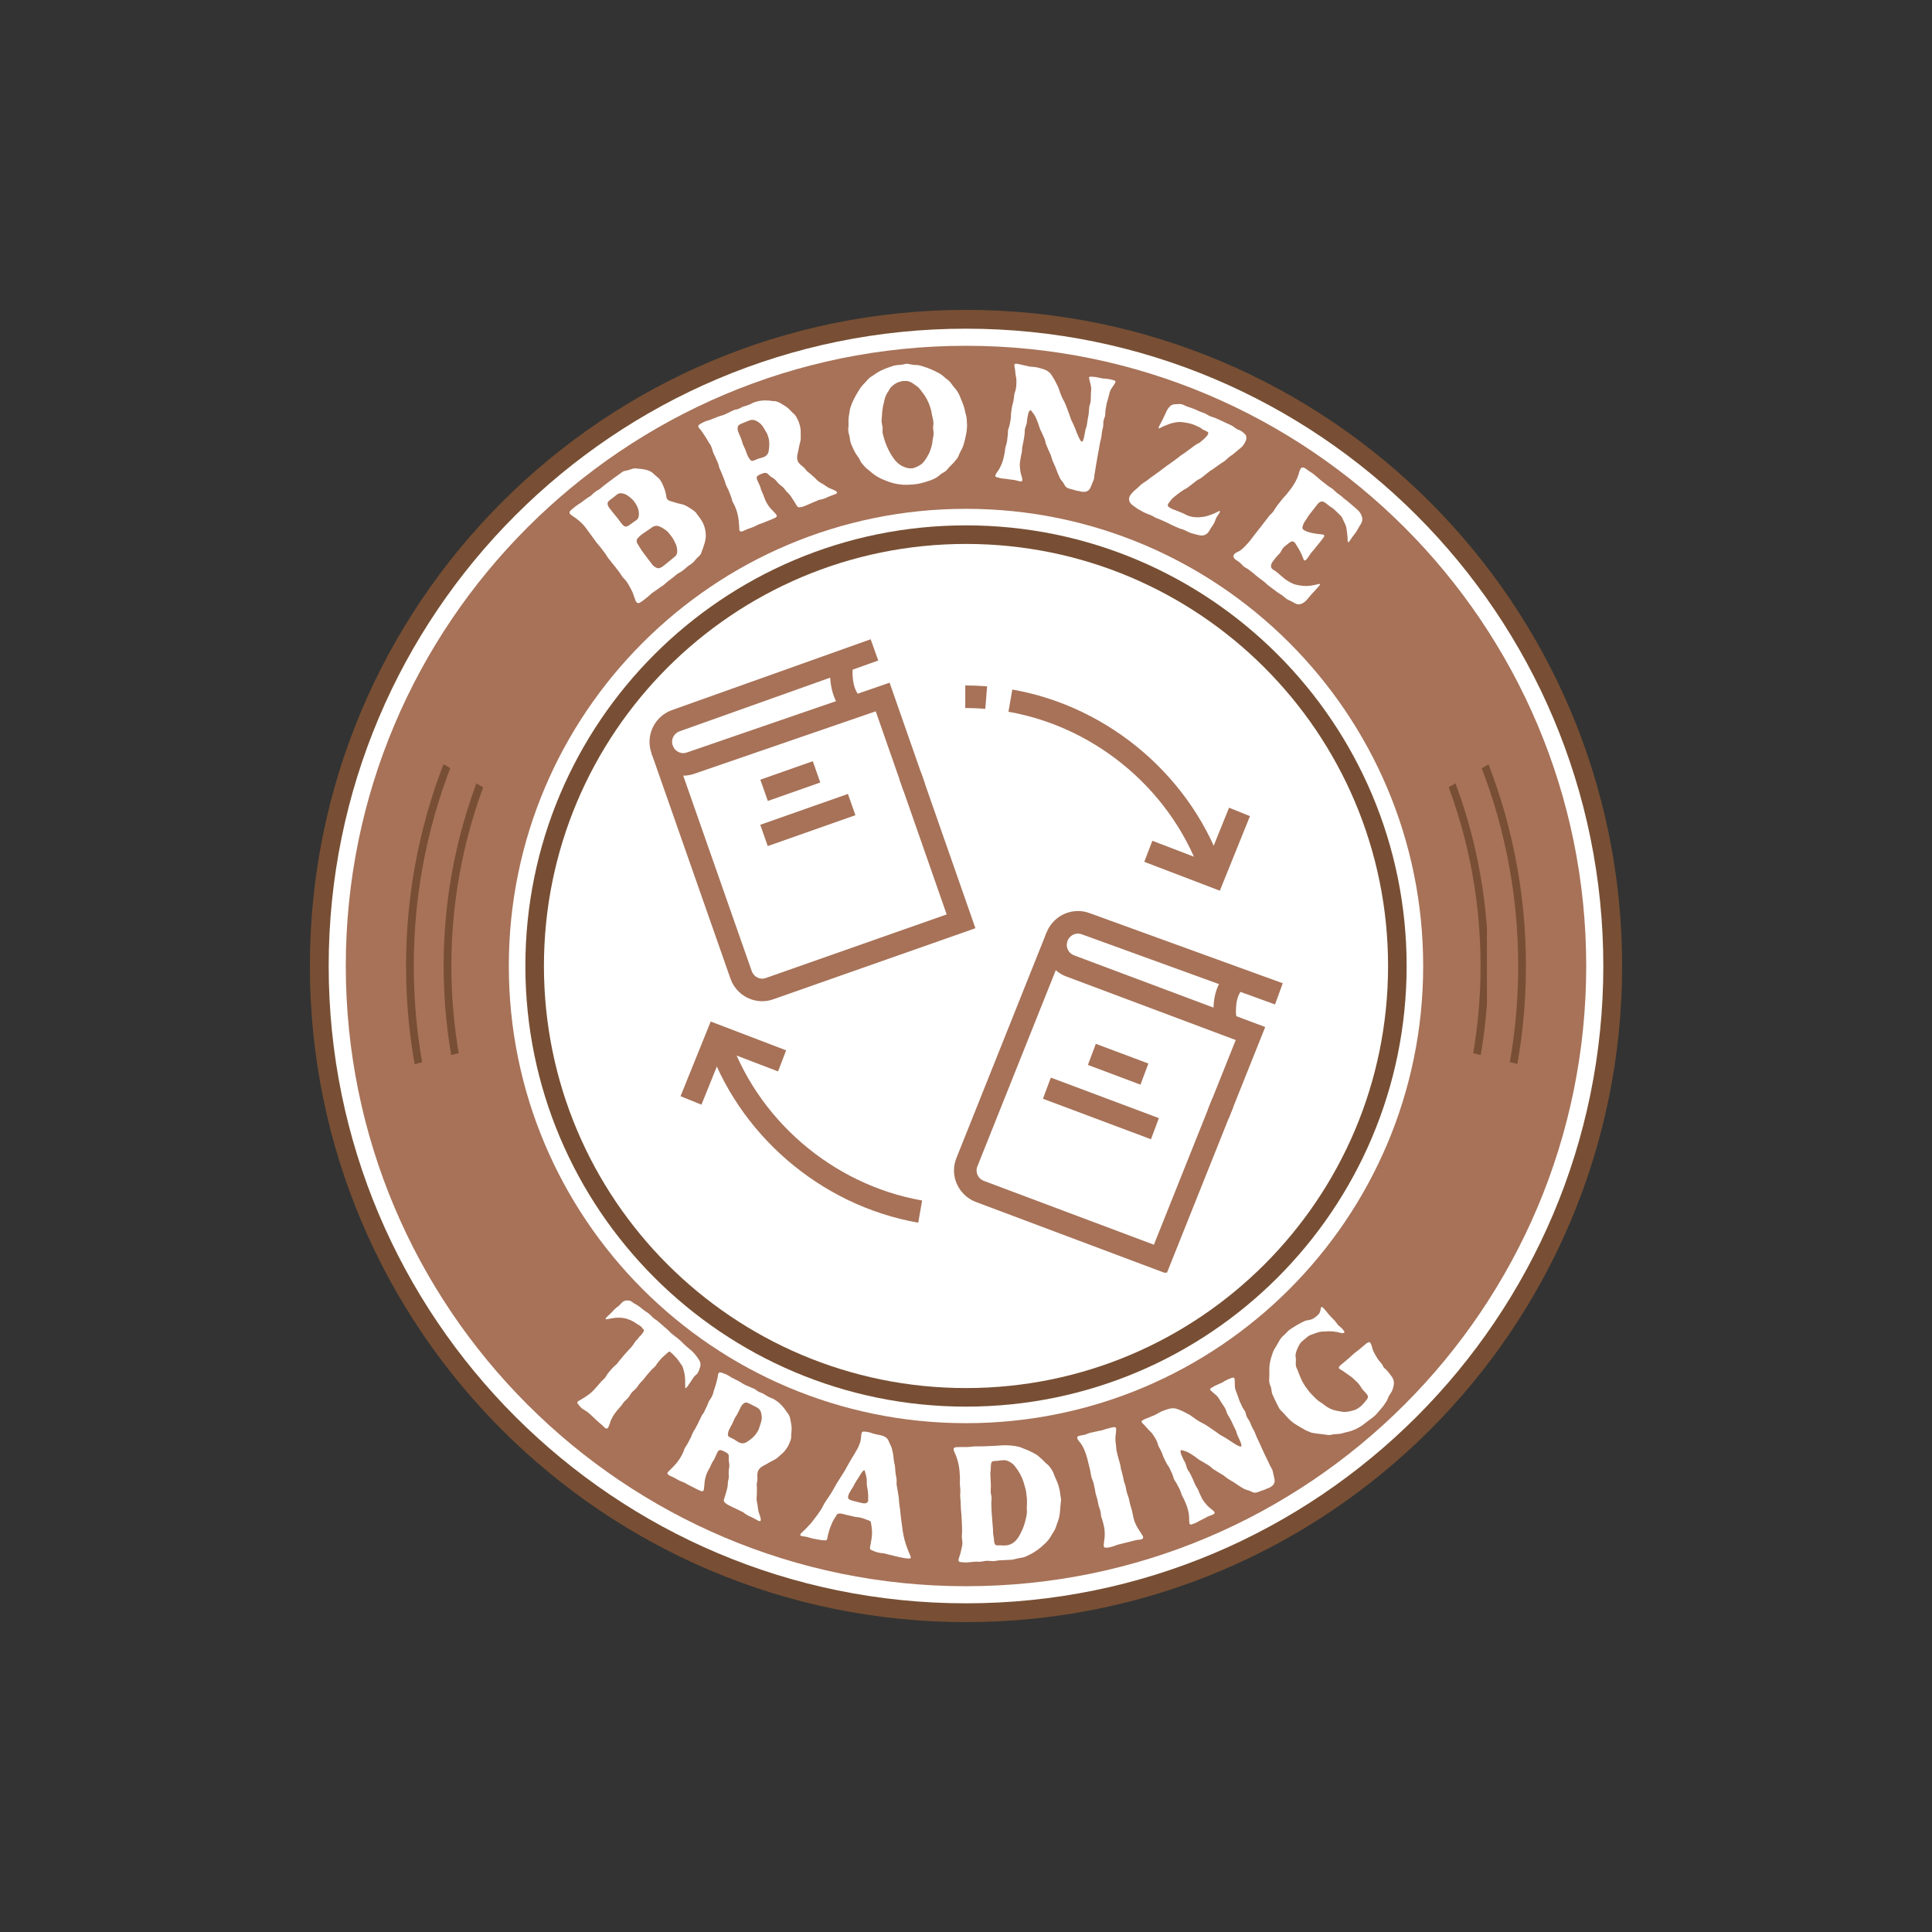 <svg xmlns="http://www.w3.org/2000/svg" xmlns:xlink="http://www.w3.org/1999/xlink" width="500" zoomAndPan="magnify" viewBox="0 0 375 375" height="500" preserveAspectRatio="xMidYMid meet" version="1.0"><rect x="0" y="0" width="375" height="375" fill="#333333" stroke="none"/><defs><g/><clipPath id="0d68acb1a1"><path d="M 60.148 60.148 L 314.852 60.148 L 314.852 314.852 L 60.148 314.852 Z M 60.148 60.148 " clip-rule="nonzero"/></clipPath><clipPath id="0de0156ab5"><path d="M 187.5 60.148 C 117.164 60.148 60.148 117.164 60.148 187.5 C 60.148 257.836 117.164 314.852 187.5 314.852 C 257.836 314.852 314.852 257.836 314.852 187.5 C 314.852 117.164 257.836 60.148 187.5 60.148 Z M 187.5 60.148 " clip-rule="nonzero"/></clipPath><clipPath id="c6bfcb5d40"><path d="M 63.797 63.797 L 311.203 63.797 L 311.203 311.203 L 63.797 311.203 Z M 63.797 63.797 " clip-rule="nonzero"/></clipPath><clipPath id="6f88f50ce1"><path d="M 187.5 63.797 C 119.18 63.797 63.797 119.18 63.797 187.5 C 63.797 255.82 119.18 311.203 187.5 311.203 C 255.82 311.203 311.203 255.82 311.203 187.5 C 311.203 119.18 255.82 63.797 187.5 63.797 Z M 187.5 63.797 " clip-rule="nonzero"/></clipPath><clipPath id="0c211f691b"><path d="M 67.117 67.117 L 307.883 67.117 L 307.883 307.883 L 67.117 307.883 Z M 67.117 67.117 " clip-rule="nonzero"/></clipPath><clipPath id="019c9b0387"><path d="M 187.5 67.117 C 121.016 67.117 67.117 121.016 67.117 187.5 C 67.117 253.984 121.016 307.883 187.5 307.883 C 253.984 307.883 307.883 253.984 307.883 187.5 C 307.883 121.016 253.984 67.117 187.5 67.117 Z M 187.5 67.117 " clip-rule="nonzero"/></clipPath><clipPath id="5bfc0b9550"><path d="M 78.812 78.812 L 296.184 78.812 L 296.184 296.184 L 78.812 296.184 Z M 78.812 78.812 " clip-rule="nonzero"/></clipPath><clipPath id="4d70ed579d"><path d="M 187.5 78.812 C 127.473 78.812 78.812 127.473 78.812 187.5 C 78.812 247.523 127.473 296.184 187.5 296.184 C 247.523 296.184 296.184 247.523 296.184 187.5 C 296.184 127.473 247.523 78.812 187.5 78.812 Z M 187.5 78.812 " clip-rule="nonzero"/></clipPath><clipPath id="8cb7e7265e"><path d="M 86.109 86.109 L 288.891 86.109 L 288.891 288.891 L 86.109 288.891 Z M 86.109 86.109 " clip-rule="nonzero"/></clipPath><clipPath id="e96036da27"><path d="M 187.5 86.109 C 131.504 86.109 86.109 131.504 86.109 187.5 C 86.109 243.496 131.504 288.891 187.5 288.891 C 243.496 288.891 288.891 243.496 288.891 187.5 C 288.891 131.504 243.496 86.109 187.5 86.109 Z M 187.5 86.109 " clip-rule="nonzero"/></clipPath><clipPath id="4706d1dbdf"><path d="M 86.109 86.109 L 288.609 86.109 L 288.609 288.609 L 86.109 288.609 Z M 86.109 86.109 " clip-rule="nonzero"/></clipPath><clipPath id="cae9c6e01e"><path d="M 187.496 86.109 C 131.5 86.109 86.109 131.5 86.109 187.496 C 86.109 243.488 131.5 288.879 187.496 288.879 C 243.488 288.879 288.879 243.488 288.879 187.496 C 288.879 131.5 243.488 86.109 187.496 86.109 Z M 187.496 86.109 " clip-rule="nonzero"/></clipPath><clipPath id="a1b6e24aa9"><path d="M 75.277 75.277 L 299.527 75.277 L 299.527 142.777 L 75.277 142.777 Z M 75.277 75.277 " clip-rule="nonzero"/></clipPath><clipPath id="5a9a6dc61e"><path d="M 75.465 211.031 L 299.715 211.031 L 299.715 299.531 L 75.465 299.531 Z M 75.465 211.031 " clip-rule="nonzero"/></clipPath><clipPath id="0bdeda89f9"><path d="M 98.762 98.762 L 276.238 98.762 L 276.238 276.238 L 98.762 276.238 Z M 98.762 98.762 " clip-rule="nonzero"/></clipPath><clipPath id="594fb19a17"><path d="M 187.5 98.762 C 138.492 98.762 98.762 138.492 98.762 187.5 C 98.762 236.508 138.492 276.238 187.5 276.238 C 236.508 276.238 276.238 236.508 276.238 187.5 C 276.238 138.492 236.508 98.762 187.5 98.762 Z M 187.5 98.762 " clip-rule="nonzero"/></clipPath><clipPath id="5b164ef9b4"><path d="M 101.973 101.973 L 273.027 101.973 L 273.027 273.027 L 101.973 273.027 Z M 101.973 101.973 " clip-rule="nonzero"/></clipPath><clipPath id="598f1451af"><path d="M 187.5 101.973 C 140.266 101.973 101.973 140.266 101.973 187.5 C 101.973 234.734 140.266 273.027 187.5 273.027 C 234.734 273.027 273.027 234.734 273.027 187.5 C 273.027 140.266 234.734 101.973 187.5 101.973 Z M 187.5 101.973 " clip-rule="nonzero"/></clipPath><clipPath id="b9bace8b2d"><path d="M 105.578 105.578 L 269.422 105.578 L 269.422 269.422 L 105.578 269.422 Z M 105.578 105.578 " clip-rule="nonzero"/></clipPath><clipPath id="bb55532104"><path d="M 187.5 105.578 C 142.258 105.578 105.578 142.258 105.578 187.5 C 105.578 232.742 142.258 269.422 187.5 269.422 C 232.742 269.422 269.422 232.742 269.422 187.5 C 269.422 142.258 232.742 105.578 187.5 105.578 Z M 187.5 105.578 " clip-rule="nonzero"/></clipPath><clipPath id="4e3802029a"><path d="M 265 126 L 297 126 L 297 157 L 265 157 Z M 265 126 " clip-rule="nonzero"/></clipPath><clipPath id="eb01d89fc5"><path d="M 265.574 138.695 L 287.129 126.352 L 297.062 143.703 L 275.512 156.047 Z M 265.574 138.695 " clip-rule="nonzero"/></clipPath><clipPath id="4300675db1"><path d="M 265.574 138.695 L 287.074 126.383 L 297.008 143.734 L 275.512 156.047 Z M 265.574 138.695 " clip-rule="nonzero"/></clipPath><clipPath id="6b19c1b11a"><path d="M 77 126 L 110 126 L 110 157 L 77 157 Z M 77 126 " clip-rule="nonzero"/></clipPath><clipPath id="672af38060"><path d="M 88.074 126.336 L 109.52 138.859 L 99.441 156.125 L 77.992 143.602 Z M 88.074 126.336 " clip-rule="nonzero"/></clipPath><clipPath id="e1c339f759"><path d="M 88.074 126.336 L 109.469 138.828 L 99.387 156.094 L 77.992 143.602 Z M 88.074 126.336 " clip-rule="nonzero"/></clipPath><clipPath id="29a13849a4"><path d="M 273 202 L 302 202 L 302 228 L 273 228 Z M 273 202 " clip-rule="nonzero"/></clipPath><clipPath id="0f088d8894"><path d="M 277.789 202.449 L 301.926 208.301 L 297.215 227.734 L 273.078 221.883 Z M 277.789 202.449 " clip-rule="nonzero"/></clipPath><clipPath id="ec3669f0ed"><path d="M 277.789 202.449 L 301.863 208.289 L 297.156 227.719 L 273.078 221.883 Z M 277.789 202.449 " clip-rule="nonzero"/></clipPath><clipPath id="8f713a3396"><path d="M 73 202 L 103 202 L 103 228 L 73 228 Z M 73 202 " clip-rule="nonzero"/></clipPath><clipPath id="ed0488ec3c"><path d="M 73.137 208.398 L 97.227 202.359 L 102.086 221.754 L 77.996 227.793 Z M 73.137 208.398 " clip-rule="nonzero"/></clipPath><clipPath id="4eb0213365"><path d="M 73.137 208.398 L 97.164 202.375 L 102.027 221.77 L 77.996 227.793 Z M 73.137 208.398 " clip-rule="nonzero"/></clipPath><clipPath id="02a5e8adf2"><path d="M 126.062 124.023 L 180 124.023 L 180 154 L 126.062 154 Z M 126.062 124.023 " clip-rule="nonzero"/></clipPath><clipPath id="87210f4ae7"><path d="M 126.062 144 L 190 144 L 190 195 L 126.062 195 Z M 126.062 144 " clip-rule="nonzero"/></clipPath><clipPath id="0581bdbd06"><path d="M 185 181 L 240 181 L 240 247.023 L 185 247.023 Z M 185 181 " clip-rule="nonzero"/></clipPath></defs><g clip-path="url(#0d68acb1a1)"><g clip-path="url(#0de0156ab5)"><path fill="#784f34" d="M 60.148 60.148 L 314.852 60.148 L 314.852 314.852 L 60.148 314.852 Z M 60.148 60.148 " fill-opacity="1" fill-rule="nonzero"/></g></g><g clip-path="url(#c6bfcb5d40)"><g clip-path="url(#6f88f50ce1)"><path fill="#ffffff" d="M 63.797 63.797 L 311.203 63.797 L 311.203 311.203 L 63.797 311.203 Z M 63.797 63.797 " fill-opacity="1" fill-rule="nonzero"/></g></g><g clip-path="url(#0c211f691b)"><g clip-path="url(#019c9b0387)"><path fill="#a77258" d="M 67.117 67.117 L 307.883 67.117 L 307.883 307.883 L 67.117 307.883 Z M 67.117 67.117 " fill-opacity="1" fill-rule="nonzero"/></g></g><g clip-path="url(#5bfc0b9550)"><g clip-path="url(#4d70ed579d)"><path stroke-linecap="butt" transform="matrix(0.75, 0, 0, 0.75, 78.813, 78.813)" fill="none" stroke-linejoin="miter" d="M 144.916 -0.001 C 64.879 -0.001 -0.001 64.879 -0.001 144.916 C -0.001 224.947 64.879 289.827 144.916 289.827 C 224.947 289.827 289.827 224.947 289.827 144.916 C 289.827 64.879 224.947 -0.001 144.916 -0.001 Z M 144.916 -0.001 " stroke="#784f34" stroke-width="4" stroke-opacity="1" stroke-miterlimit="4"/></g></g><g clip-path="url(#8cb7e7265e)"><g clip-path="url(#e96036da27)"><path fill="#a77258" d="M 86.109 86.109 L 288.891 86.109 L 288.891 288.891 L 86.109 288.891 Z M 86.109 86.109 " fill-opacity="1" fill-rule="nonzero"/></g></g><g clip-path="url(#4706d1dbdf)"><g clip-path="url(#cae9c6e01e)"><path stroke-linecap="butt" transform="matrix(0.75, 0, 0, 0.75, 86.11, 86.11)" fill="none" stroke-linejoin="miter" d="M 135.181 -0.001 C 60.52 -0.001 -0.001 60.52 -0.001 135.181 C -0.001 209.837 60.52 270.358 135.181 270.358 C 209.837 270.358 270.358 209.837 270.358 135.181 C 270.358 60.52 209.837 -0.001 135.181 -0.001 Z M 135.181 -0.001 " stroke="#784f34" stroke-width="4" stroke-opacity="1" stroke-miterlimit="4"/></g></g><g clip-path="url(#a1b6e24aa9)"><path fill="#a77258" d="M 299.715 187.496 C 299.715 189.332 299.668 191.168 299.578 193 C 299.488 194.836 299.355 196.668 299.172 198.496 C 298.992 200.324 298.77 202.145 298.5 203.961 C 298.23 205.777 297.918 207.586 297.559 209.387 C 297.199 211.188 296.797 212.98 296.352 214.762 C 295.906 216.543 295.414 218.312 294.883 220.07 C 294.348 221.828 293.773 223.57 293.152 225.301 C 292.535 227.031 291.875 228.742 291.172 230.441 C 290.469 232.137 289.727 233.816 288.941 235.477 C 288.156 237.137 287.328 238.773 286.465 240.395 C 285.598 242.016 284.691 243.613 283.75 245.188 C 282.805 246.762 281.82 248.312 280.801 249.84 C 279.781 251.367 278.723 252.867 277.629 254.344 C 276.535 255.82 275.406 257.266 274.242 258.688 C 273.078 260.105 271.879 261.496 270.645 262.855 C 269.41 264.219 268.145 265.547 266.848 266.848 C 265.547 268.145 264.219 269.41 262.855 270.645 C 261.496 271.879 260.105 273.078 258.688 274.242 C 257.266 275.406 255.82 276.535 254.344 277.629 C 252.867 278.723 251.367 279.781 249.84 280.801 C 248.312 281.82 246.762 282.805 245.188 283.75 C 243.613 284.691 242.016 285.598 240.395 286.465 C 238.773 287.328 237.137 288.156 235.477 288.941 C 233.816 289.727 232.137 290.469 230.441 291.172 C 228.742 291.875 227.031 292.535 225.301 293.152 C 223.57 293.773 221.828 294.348 220.07 294.883 C 218.312 295.414 216.543 295.906 214.762 296.352 C 212.98 296.797 211.188 297.199 209.387 297.559 C 207.586 297.918 205.777 298.23 203.961 298.5 C 202.145 298.77 200.324 298.992 198.496 299.172 C 196.668 299.355 194.836 299.488 193 299.578 C 191.168 299.668 189.332 299.715 187.496 299.715 C 185.66 299.715 183.824 299.668 181.988 299.578 C 180.156 299.488 178.324 299.355 176.496 299.172 C 174.668 298.992 172.848 298.77 171.031 298.5 C 169.211 298.23 167.402 297.918 165.602 297.559 C 163.801 297.199 162.012 296.797 160.227 296.352 C 158.445 295.906 156.676 295.414 154.922 294.883 C 153.164 294.348 151.418 293.773 149.691 293.152 C 147.961 292.535 146.246 291.875 144.551 291.172 C 142.855 290.469 141.176 289.727 139.516 288.941 C 137.855 288.156 136.215 287.328 134.598 286.465 C 132.977 285.598 131.379 284.691 129.805 283.75 C 128.227 282.805 126.676 281.82 125.148 280.801 C 123.621 279.781 122.121 278.723 120.648 277.629 C 119.172 276.535 117.723 275.406 116.305 274.242 C 114.887 273.078 113.496 271.879 112.133 270.645 C 110.773 269.41 109.445 268.145 108.145 266.848 C 106.848 265.547 105.582 264.219 104.348 262.855 C 103.113 261.496 101.914 260.105 100.75 258.688 C 99.586 257.266 98.453 255.82 97.359 254.344 C 96.266 252.867 95.211 251.367 94.188 249.84 C 93.168 248.312 92.188 246.762 91.242 245.188 C 90.297 243.613 89.395 242.016 88.527 240.395 C 87.66 238.773 86.836 237.137 86.051 235.477 C 85.266 233.816 84.523 232.137 83.82 230.441 C 83.117 228.742 82.457 227.031 81.836 225.301 C 81.219 223.57 80.641 221.828 80.109 220.07 C 79.574 218.312 79.086 216.543 78.641 214.762 C 78.195 212.98 77.793 211.188 77.434 209.387 C 77.074 207.586 76.762 205.777 76.492 203.961 C 76.223 202.145 75.996 200.324 75.816 198.496 C 75.637 196.668 75.5 194.836 75.41 193 C 75.32 191.168 75.277 189.332 75.277 187.496 C 75.277 185.66 75.32 183.824 75.41 181.988 C 75.5 180.156 75.637 178.324 75.816 176.496 C 75.996 174.668 76.223 172.848 76.492 171.031 C 76.762 169.211 77.074 167.402 77.434 165.602 C 77.793 163.801 78.195 162.012 78.641 160.227 C 79.086 158.445 79.574 156.676 80.109 154.922 C 80.641 153.164 81.219 151.418 81.836 149.691 C 82.457 147.961 83.117 146.246 83.82 144.551 C 84.523 142.855 85.266 141.176 86.051 139.516 C 86.836 137.855 87.66 136.215 88.527 134.598 C 89.395 132.977 90.297 131.379 91.242 129.805 C 92.188 128.227 93.168 126.676 94.188 125.148 C 95.211 123.621 96.266 122.121 97.359 120.648 C 98.453 119.172 99.586 117.723 100.75 116.305 C 101.914 114.887 103.113 113.496 104.348 112.133 C 105.582 110.773 106.848 109.445 108.145 108.145 C 109.445 106.848 110.773 105.582 112.133 104.348 C 113.496 103.113 114.887 101.914 116.305 100.75 C 117.723 99.586 119.172 98.453 120.648 97.359 C 122.121 96.266 123.621 95.211 125.148 94.188 C 126.676 93.168 128.227 92.188 129.805 91.242 C 131.379 90.297 132.977 89.395 134.598 88.527 C 136.215 87.66 137.855 86.836 139.516 86.051 C 141.176 85.266 142.855 84.523 144.551 83.82 C 146.246 83.117 147.961 82.457 149.691 81.836 C 151.418 81.219 153.164 80.641 154.922 80.109 C 156.676 79.574 158.445 79.086 160.227 78.641 C 162.012 78.195 163.801 77.793 165.602 77.434 C 167.402 77.074 169.211 76.762 171.031 76.492 C 172.848 76.223 174.668 75.996 176.496 75.816 C 178.324 75.637 180.156 75.504 181.988 75.41 C 183.824 75.32 185.66 75.277 187.496 75.277 C 189.332 75.277 191.168 75.32 193 75.41 C 194.836 75.504 196.668 75.637 198.496 75.816 C 200.324 75.996 202.145 76.223 203.961 76.492 C 205.777 76.762 207.586 77.074 209.387 77.434 C 211.188 77.793 212.98 78.195 214.762 78.641 C 216.543 79.086 218.312 79.574 220.07 80.109 C 221.828 80.641 223.57 81.219 225.301 81.836 C 227.031 82.457 228.742 83.117 230.441 83.82 C 232.137 84.523 233.816 85.266 235.477 86.051 C 237.137 86.836 238.773 87.66 240.395 88.527 C 242.016 89.395 243.613 90.297 245.188 91.242 C 246.762 92.188 248.312 93.168 249.84 94.188 C 251.367 95.211 252.867 96.266 254.344 97.359 C 255.82 98.453 257.266 99.586 258.688 100.75 C 260.105 101.914 261.496 103.113 262.855 104.348 C 264.219 105.582 265.547 106.848 266.848 108.145 C 268.145 109.445 269.41 110.773 270.645 112.133 C 271.879 113.496 273.078 114.887 274.242 116.305 C 275.406 117.723 276.535 119.172 277.629 120.648 C 278.723 122.121 279.781 123.621 280.801 125.148 C 281.82 126.676 282.805 128.227 283.75 129.805 C 284.691 131.379 285.598 132.977 286.465 134.598 C 287.328 136.215 288.156 137.855 288.941 139.516 C 289.727 141.176 290.469 142.855 291.172 144.551 C 291.875 146.246 292.535 147.961 293.152 149.691 C 293.773 151.418 294.348 153.164 294.883 154.922 C 295.414 156.676 295.906 158.445 296.352 160.227 C 296.797 162.012 297.199 163.801 297.559 165.602 C 297.918 167.402 298.23 169.211 298.5 171.031 C 298.77 172.848 298.992 174.668 299.172 176.496 C 299.355 178.324 299.488 180.156 299.578 181.988 C 299.668 183.824 299.715 185.66 299.715 187.496 Z M 299.715 187.496 " fill-opacity="1" fill-rule="nonzero"/></g><g clip-path="url(#5a9a6dc61e)"><path fill="#a77258" d="M 75.277 187.312 C 75.277 185.477 75.32 183.641 75.41 181.805 C 75.504 179.973 75.637 178.141 75.816 176.312 C 75.996 174.484 76.223 172.664 76.492 170.848 C 76.762 169.031 77.074 167.223 77.434 165.418 C 77.793 163.617 78.195 161.828 78.641 160.047 C 79.086 158.266 79.574 156.496 80.109 154.738 C 80.641 152.98 81.219 151.238 81.836 149.508 C 82.457 147.777 83.117 146.066 83.82 144.367 C 84.523 142.672 85.266 140.992 86.051 139.332 C 86.836 137.672 87.66 136.031 88.527 134.414 C 89.395 132.793 90.297 131.195 91.242 129.621 C 92.188 128.047 93.168 126.496 94.188 124.969 C 95.211 123.441 96.266 121.938 97.359 120.465 C 98.453 118.988 99.586 117.543 100.75 116.121 C 101.914 114.703 103.113 113.312 104.348 111.949 C 105.582 110.59 106.848 109.262 108.145 107.961 C 109.445 106.664 110.773 105.398 112.133 104.164 C 113.496 102.93 114.887 101.73 116.305 100.566 C 117.723 99.402 119.172 98.273 120.648 97.176 C 122.121 96.082 123.621 95.027 125.148 94.008 C 126.676 92.984 128.227 92.004 129.805 91.059 C 131.379 90.113 132.977 89.211 134.598 88.344 C 136.215 87.48 137.855 86.652 139.516 85.867 C 141.176 85.082 142.855 84.34 144.551 83.637 C 146.246 82.934 147.961 82.273 149.691 81.652 C 151.418 81.035 153.164 80.461 154.922 79.926 C 156.676 79.395 158.445 78.902 160.23 78.457 C 162.012 78.012 163.801 77.609 165.602 77.25 C 167.402 76.891 169.211 76.578 171.031 76.309 C 172.848 76.039 174.668 75.812 176.496 75.633 C 178.324 75.453 180.156 75.32 181.988 75.23 C 183.824 75.141 185.66 75.094 187.496 75.094 C 189.332 75.094 191.168 75.141 193 75.23 C 194.836 75.32 196.668 75.453 198.496 75.633 C 200.324 75.812 202.145 76.039 203.961 76.309 C 205.777 76.578 207.586 76.891 209.387 77.25 C 211.191 77.609 212.98 78.012 214.762 78.457 C 216.543 78.902 218.312 79.395 220.07 79.926 C 221.828 80.461 223.57 81.035 225.301 81.652 C 227.031 82.273 228.742 82.934 230.441 83.637 C 232.137 84.34 233.816 85.082 235.477 85.867 C 237.137 86.652 238.773 87.48 240.395 88.344 C 242.016 89.211 243.613 90.113 245.188 91.059 C 246.762 92.004 248.312 92.984 249.84 94.008 C 251.367 95.027 252.867 96.082 254.344 97.176 C 255.82 98.273 257.266 99.402 258.688 100.566 C 260.105 101.73 261.496 102.93 262.855 104.164 C 264.219 105.398 265.547 106.664 266.848 107.961 C 268.145 109.262 269.41 110.59 270.645 111.949 C 271.879 113.312 273.078 114.703 274.242 116.121 C 275.406 117.543 276.535 118.988 277.629 120.465 C 278.723 121.938 279.781 123.441 280.801 124.969 C 281.82 126.496 282.805 128.047 283.75 129.621 C 284.691 131.195 285.598 132.793 286.465 134.414 C 287.328 136.031 288.156 137.672 288.941 139.332 C 289.727 140.992 290.469 142.672 291.172 144.367 C 291.875 146.066 292.535 147.777 293.156 149.508 C 293.773 151.238 294.348 152.98 294.883 154.738 C 295.414 156.496 295.906 158.266 296.352 160.047 C 296.797 161.828 297.199 163.617 297.559 165.418 C 297.918 167.223 298.23 169.031 298.5 170.848 C 298.77 172.664 298.992 174.484 299.172 176.312 C 299.355 178.141 299.488 179.973 299.578 181.805 C 299.668 183.641 299.715 185.477 299.715 187.312 C 299.715 189.148 299.668 190.984 299.578 192.82 C 299.488 194.652 299.355 196.484 299.172 198.312 C 298.992 200.141 298.77 201.961 298.5 203.777 C 298.23 205.594 297.918 207.402 297.559 209.207 C 297.199 211.008 296.797 212.797 296.352 214.578 C 295.906 216.359 295.414 218.129 294.883 219.887 C 294.348 221.645 293.773 223.387 293.156 225.117 C 292.535 226.848 291.875 228.559 291.172 230.258 C 290.469 231.953 289.727 233.633 288.941 235.293 C 288.156 236.953 287.328 238.594 286.465 240.211 C 285.598 241.832 284.691 243.43 283.75 245.004 C 282.805 246.578 281.82 248.129 280.801 249.656 C 279.781 251.184 278.723 252.688 277.629 254.16 C 276.535 255.637 275.406 257.082 274.242 258.504 C 273.078 259.922 271.879 261.312 270.645 262.676 C 269.41 264.035 268.145 265.363 266.848 266.664 C 265.547 267.961 264.219 269.227 262.855 270.461 C 261.496 271.695 260.105 272.895 258.688 274.059 C 257.266 275.223 255.82 276.352 254.344 277.449 C 252.867 278.543 251.367 279.598 249.84 280.617 C 248.312 281.641 246.762 282.621 245.188 283.566 C 243.613 284.512 242.016 285.414 240.395 286.281 C 238.773 287.145 237.137 287.973 235.477 288.758 C 233.816 289.543 232.137 290.285 230.441 290.988 C 228.742 291.691 227.031 292.352 225.301 292.973 C 223.57 293.59 221.828 294.164 220.07 294.699 C 218.312 295.23 216.543 295.723 214.762 296.168 C 212.98 296.613 211.191 297.016 209.387 297.375 C 207.586 297.734 205.777 298.047 203.961 298.316 C 202.145 298.586 200.324 298.812 198.496 298.992 C 196.668 299.172 194.836 299.305 193 299.395 C 191.168 299.484 189.332 299.531 187.496 299.531 C 185.66 299.531 183.824 299.484 181.988 299.395 C 180.156 299.305 178.324 299.172 176.496 298.992 C 174.668 298.812 172.848 298.586 171.031 298.316 C 169.211 298.047 167.402 297.734 165.602 297.375 C 163.801 297.016 162.012 296.613 160.23 296.168 C 158.445 295.723 156.676 295.23 154.922 294.699 C 153.164 294.164 151.418 293.59 149.691 292.973 C 147.961 292.352 146.246 291.691 144.551 290.988 C 142.855 290.285 141.176 289.543 139.516 288.758 C 137.855 287.973 136.215 287.145 134.598 286.281 C 132.977 285.414 131.379 284.512 129.805 283.566 C 128.227 282.621 126.676 281.641 125.148 280.617 C 123.621 279.598 122.121 278.543 120.648 277.449 C 119.172 276.352 117.723 275.223 116.305 274.059 C 114.887 272.895 113.496 271.695 112.133 270.461 C 110.773 269.227 109.445 267.961 108.145 266.664 C 106.848 265.363 105.582 264.035 104.348 262.676 C 103.113 261.312 101.914 259.922 100.75 258.504 C 99.586 257.082 98.453 255.637 97.359 254.16 C 96.266 252.688 95.211 251.184 94.188 249.656 C 93.168 248.129 92.188 246.578 91.242 245.004 C 90.297 243.43 89.395 241.832 88.527 240.211 C 87.66 238.594 86.836 236.953 86.051 235.293 C 85.266 233.633 84.523 231.953 83.82 230.258 C 83.117 228.559 82.457 226.848 81.836 225.117 C 81.219 223.391 80.641 221.645 80.109 219.887 C 79.574 218.129 79.086 216.359 78.641 214.578 C 78.195 212.797 77.793 211.008 77.434 209.207 C 77.074 207.402 76.762 205.594 76.492 203.777 C 76.223 201.961 75.996 200.141 75.816 198.312 C 75.637 196.484 75.504 194.652 75.41 192.82 C 75.32 190.984 75.277 189.148 75.277 187.312 Z M 75.277 187.312 " fill-opacity="1" fill-rule="nonzero"/></g><g clip-path="url(#0bdeda89f9)"><g clip-path="url(#594fb19a17)"><path fill="#ffffff" d="M 98.762 98.762 L 276.238 98.762 L 276.238 276.238 L 98.762 276.238 Z M 98.762 98.762 " fill-opacity="1" fill-rule="nonzero"/></g></g><g clip-path="url(#5b164ef9b4)"><g clip-path="url(#598f1451af)"><path fill="#784f34" d="M 101.973 101.973 L 273.027 101.973 L 273.027 273.027 L 101.973 273.027 Z M 101.973 101.973 " fill-opacity="1" fill-rule="nonzero"/></g></g><g clip-path="url(#b9bace8b2d)"><g clip-path="url(#bb55532104)"><path fill="#ffffff" d="M 105.578 105.578 L 269.422 105.578 L 269.422 269.422 L 105.578 269.422 Z M 105.578 105.578 " fill-opacity="1" fill-rule="nonzero"/></g></g><g clip-path="url(#4e3802029a)"><g clip-path="url(#eb01d89fc5)"><g clip-path="url(#4300675db1)"><path fill="#a77258" d="M 265.574 138.695 L 287.059 126.391 L 296.996 143.742 L 275.512 156.047 Z M 265.574 138.695 " fill-opacity="1" fill-rule="nonzero"/></g></g></g><g clip-path="url(#6b19c1b11a)"><g clip-path="url(#672af38060)"><g clip-path="url(#e1c339f759)"><path fill="#a77258" d="M 88.074 126.336 L 109.453 138.82 L 99.371 156.086 L 77.992 143.602 Z M 88.074 126.336 " fill-opacity="1" fill-rule="nonzero"/></g></g></g><g clip-path="url(#29a13849a4)"><g clip-path="url(#0f088d8894)"><g clip-path="url(#ec3669f0ed)"><path fill="#a77258" d="M 277.789 202.449 L 301.852 208.285 L 297.141 227.715 L 273.078 221.883 Z M 277.789 202.449 " fill-opacity="1" fill-rule="nonzero"/></g></g></g><g clip-path="url(#8f713a3396)"><g clip-path="url(#ed0488ec3c)"><g clip-path="url(#4eb0213365)"><path fill="#a77258" d="M 73.137 208.398 L 97.148 202.379 L 102.012 221.773 L 77.996 227.793 Z M 73.137 208.398 " fill-opacity="1" fill-rule="nonzero"/></g></g></g><path fill="#a77258" d="M 147.582 151.336 L 157.762 147.75 L 159.215 151.883 L 149.035 155.465 Z M 147.582 151.336 " fill-opacity="1" fill-rule="nonzero"/><path fill="#a77258" d="M 147.566 160.09 L 164.582 154.102 L 166.035 158.23 L 149.02 164.223 Z M 147.566 160.09 " fill-opacity="1" fill-rule="nonzero"/><path fill="#a77258" d="M 211.16 206.703 L 212.699 202.605 L 222.902 206.43 L 221.363 210.531 Z M 211.16 206.703 " fill-opacity="1" fill-rule="nonzero"/><path fill="#a77258" d="M 202.434 213.266 L 203.969 209.164 L 224.938 217.027 L 223.402 221.129 Z M 202.434 213.266 " fill-opacity="1" fill-rule="nonzero"/><path fill="#a77258" d="M 191.25 137.582 C 189.953 137.477 188.645 137.426 187.359 137.426 L 187.359 133.047 C 188.762 133.047 190.188 133.105 191.598 133.215 Z M 191.25 137.582 " fill-opacity="1" fill-rule="nonzero"/><path fill="#a77258" d="M 236.77 172.887 L 222.105 167.281 L 223.672 163.195 L 234.316 167.27 L 238.559 156.773 L 242.617 158.414 Z M 236.77 172.887 " fill-opacity="1" fill-rule="nonzero"/><path fill="#a77258" d="M 136.148 214.414 L 132.09 212.773 L 137.949 198.277 L 152.586 203.871 L 151.02 207.961 L 140.402 203.898 Z M 136.148 214.414 " fill-opacity="1" fill-rule="nonzero"/><path fill="#a77258" d="M 164.305 138.797 C 162.113 136.762 161.094 134.055 161.094 130.289 C 161.094 129.523 161.199 128.863 161.266 128.43 L 161.312 128.125 L 165.664 128.617 C 165.645 128.762 165.621 128.926 165.594 129.117 C 165.543 129.426 165.473 129.832 165.473 130.293 C 165.473 132.863 165.996 134.398 167.285 135.594 L 164.305 138.805 Z M 164.305 138.797 " fill-opacity="1" fill-rule="nonzero"/><path fill="#a77258" d="M 235.812 199.164 L 237.977 198.832 L 235.797 199.059 C 235.656 198.141 235.516 197.184 235.516 196.527 C 235.516 193.555 236.008 191.039 238.41 188.438 L 241.625 191.41 C 240.297 192.848 239.891 194.043 239.891 196.527 C 239.891 196.902 240.062 198.02 240.117 198.391 L 235.809 199.164 Z M 235.812 199.164 " fill-opacity="1" fill-rule="nonzero"/><g clip-path="url(#02a5e8adf2)"><path fill="#a77258" d="M 175.359 153.469 L 169.98 138.066 L 134.801 150.176 C 130.414 151.711 126.074 148.336 126.074 143.992 C 126.074 141.223 127.836 138.742 130.461 137.816 L 168.996 124.082 L 170.469 128.207 L 131.922 141.941 C 131.039 142.254 130.449 143.078 130.449 143.992 C 130.449 145.203 131.43 146.184 132.637 146.184 C 132.855 146.184 133.094 146.137 133.363 146.043 L 172.672 132.512 L 179.492 152.027 L 175.359 153.473 Z M 175.359 153.469 " fill-opacity="1" fill-rule="nonzero"/></g><path fill="#a77258" d="M 238.504 217.039 L 234.438 215.414 L 239.855 201.871 L 206.949 189.531 C 204.395 188.574 202.684 186.109 202.684 183.395 C 202.684 179.773 205.629 176.828 209.25 176.828 C 210.016 176.828 210.793 176.973 211.551 177.258 L 248.98 190.848 L 247.484 194.965 L 210.031 181.367 C 209.742 181.254 209.492 181.207 209.25 181.207 C 208.043 181.207 207.059 182.188 207.059 183.398 C 207.059 184.309 207.621 185.109 208.484 185.434 L 245.578 199.344 L 238.504 217.043 Z M 238.504 217.039 " fill-opacity="1" fill-rule="nonzero"/><path fill="#a77258" d="M 178.227 237.324 C 159.195 233.988 143.051 220.031 137.094 201.766 L 141.258 200.41 C 146.719 217.152 161.527 229.953 178.984 233.016 L 178.227 237.328 Z M 178.227 237.324 " fill-opacity="1" fill-rule="nonzero"/><path fill="#a77258" d="M 233.461 170.754 C 228.004 154.012 213.191 141.215 195.738 138.152 L 196.492 133.84 C 215.523 137.176 231.668 151.133 237.625 169.398 Z M 233.461 170.754 " fill-opacity="1" fill-rule="nonzero"/><g clip-path="url(#87210f4ae7)"><path fill="#a77258" d="M 147.957 194.336 C 145.152 194.336 142.66 192.543 141.754 189.871 L 126.418 146.105 L 130.547 144.652 L 145.895 188.445 C 146.207 189.359 147.031 189.961 147.957 189.961 C 148.172 189.961 148.402 189.914 148.664 189.824 L 183.75 177.488 L 174.594 151.281 L 178.727 149.836 L 189.328 180.168 L 150.117 193.953 C 149.395 194.207 148.668 194.336 147.961 194.336 Z M 147.957 194.336 " fill-opacity="1" fill-rule="nonzero"/></g><g clip-path="url(#0581bdbd06)"><path fill="#a77258" d="M 226.441 247.203 L 189.426 233.305 C 186.879 232.344 185.168 229.883 185.168 227.172 C 185.168 226.398 185.316 225.621 185.605 224.859 L 203.125 181.023 L 207.191 182.648 L 189.688 226.445 C 189.598 226.676 189.551 226.926 189.551 227.172 C 189.551 228.082 190.105 228.883 190.969 229.207 L 223.969 241.598 L 235.312 213.227 L 239.379 214.852 Z M 226.441 247.203 " fill-opacity="1" fill-rule="nonzero"/></g><g fill="#ffffff" fill-opacity="1"><g transform="translate(121.537, 118.991)"><g><path d="M 12.652 -9.551 C 12.855 -9.707 13.086 -9.879 13.25 -10.086 C 13.48 -10.418 13.773 -10.719 14.086 -10.996 C 14.316 -11.168 14.461 -11.398 14.562 -11.637 C 14.816 -12.309 15.07 -12.98 15.262 -13.684 C 15.477 -14.406 15.512 -15.156 15.387 -15.902 C 15.281 -16.625 15.039 -17.32 14.645 -17.945 C 14.387 -18.395 14.035 -18.809 13.727 -19.215 C 13.656 -19.363 13.543 -19.516 13.418 -19.625 C 12.934 -20.055 12.383 -20.363 11.855 -20.688 C 11.496 -20.895 11.086 -21.066 10.664 -21.148 C 9.957 -21.293 9.258 -21.527 8.578 -21.738 C 8.184 -21.836 7.895 -22.059 7.816 -22.48 L 7.707 -23.16 L 7.512 -23.895 C 7.352 -24.371 7.125 -24.883 6.895 -25.348 C 6.734 -25.668 6.539 -25.922 6.301 -26.184 C 5.996 -26.434 5.688 -26.68 5.406 -26.949 C 4.91 -27.496 4.258 -27.727 3.547 -27.871 C 3.105 -27.977 2.629 -27.977 2.18 -28.039 C 1.867 -28.082 1.484 -28.113 1.145 -27.977 C 0.734 -27.828 0.328 -27.68 -0.113 -27.629 C -0.352 -27.57 -0.586 -27.512 -0.789 -27.359 C -1.25 -27.012 -1.684 -26.684 -2.137 -26.383 C -2.895 -25.848 -3.641 -25.246 -4.383 -24.688 L -4.508 -24.59 C -4.82 -24.316 -5.109 -24.059 -5.477 -23.859 C -5.824 -23.68 -6.129 -23.449 -6.441 -23.172 C -6.602 -23.012 -6.766 -22.805 -6.988 -22.676 C -7.332 -22.496 -7.641 -22.266 -7.973 -22.016 C -8.457 -21.648 -8.965 -21.266 -9.488 -20.949 C -9.867 -20.707 -10.203 -20.41 -10.566 -20.098 C -10.695 -20 -10.805 -19.879 -10.91 -19.758 C -11.027 -19.59 -11.023 -19.43 -10.91 -19.277 C -10.812 -19.148 -10.711 -19.066 -10.609 -18.984 L -9.777 -18.41 C -8.988 -17.844 -8.281 -17.176 -7.711 -16.367 C -7.332 -15.812 -6.883 -15.27 -6.484 -14.688 C -6.066 -14.082 -5.605 -13.469 -5.09 -12.898 C -4.68 -12.406 -4.34 -11.902 -3.953 -11.391 L -3.879 -11.289 C -3.754 -11.023 -3.582 -10.793 -3.41 -10.562 C -3.293 -10.41 -3.152 -10.277 -3.035 -10.121 C -2.676 -9.594 -2.195 -9.113 -1.836 -8.586 L -1.797 -8.535 C -1.566 -8.23 -1.289 -7.918 -1.086 -7.59 C -0.887 -7.223 -0.637 -6.891 -0.336 -6.598 C -0.156 -6.41 0.023 -6.227 0.172 -5.977 L 0.488 -5.453 C 0.766 -4.98 1.02 -4.535 1.246 -4.023 C 1.434 -3.566 1.57 -3.066 1.758 -2.605 C 1.82 -2.414 1.867 -2.25 2.008 -2.117 C 2.141 -1.938 2.34 -1.887 2.559 -1.969 C 2.73 -2.062 2.902 -2.152 3.082 -2.285 C 3.535 -2.586 3.93 -2.965 4.387 -3.312 L 4.414 -3.332 C 4.656 -3.594 4.938 -3.805 5.215 -4.02 C 5.676 -4.363 6.219 -4.656 6.656 -5.027 L 6.707 -5.066 C 6.977 -5.188 7.188 -5.387 7.418 -5.559 C 7.652 -5.777 7.887 -5.996 8.145 -6.188 L 9.215 -6.996 C 9.316 -7.074 9.398 -7.176 9.527 -7.273 C 9.758 -7.445 9.969 -7.645 10.234 -7.77 C 10.605 -7.969 10.98 -8.211 11.293 -8.488 C 11.582 -8.742 11.844 -8.98 12.148 -9.211 C 12.301 -9.328 12.492 -9.391 12.652 -9.551 Z M 8.652 -15.062 C 9.082 -14.547 9.383 -13.934 9.66 -13.301 C 9.867 -12.816 9.934 -12.305 9.902 -11.762 C 9.852 -11.402 9.676 -11.109 9.367 -10.879 L 8.133 -9.863 C 7.82 -9.59 7.469 -9.363 7.156 -9.086 C 7.004 -8.973 6.832 -8.883 6.684 -8.812 C 6.461 -8.684 6.23 -8.668 5.969 -8.75 C 5.621 -8.891 5.309 -9.094 5.078 -9.402 C 4.418 -10.223 3.789 -11.109 3.152 -11.953 C 2.812 -12.457 2.473 -12.961 2.18 -13.5 C 1.945 -13.922 1.992 -14.281 2.336 -14.621 C 2.664 -14.984 3.051 -15.32 3.473 -15.559 L 4.762 -16.449 C 4.914 -16.566 5.066 -16.68 5.238 -16.773 C 5.656 -16.965 6.043 -16.98 6.453 -16.809 C 7.035 -16.566 7.582 -16.215 8.086 -15.758 C 8.285 -15.547 8.453 -15.273 8.652 -15.062 Z M -1.367 -17.992 C -1.652 -18.418 -2.027 -18.812 -2.375 -19.273 C -2.691 -19.637 -2.98 -20.02 -3.285 -20.426 C -3.422 -20.605 -3.551 -20.828 -3.582 -21.086 C -3.641 -21.32 -3.59 -21.52 -3.406 -21.699 C -3.137 -21.98 -2.84 -22.168 -2.559 -22.379 C -2.277 -22.59 -2.016 -22.828 -1.762 -23.02 C -1.508 -23.215 -1.27 -23.27 -0.977 -23.254 C -0.254 -23.199 0.336 -22.84 0.863 -22.359 C 1.086 -22.168 1.312 -21.977 1.504 -21.719 C 2.141 -20.879 2.602 -19.945 2.445 -18.828 C 2.395 -18.469 2.219 -18.176 1.891 -17.969 C 1.617 -17.801 1.363 -17.609 1.109 -17.418 C 0.902 -17.262 0.699 -17.109 0.449 -16.961 C -0.02 -16.684 -0.289 -16.723 -0.668 -17.117 C -0.766 -17.246 -0.906 -17.379 -1.02 -17.531 Z M -1.367 -17.992 "/></g></g></g><g fill="#ffffff" fill-opacity="1"><g transform="translate(141.08, 104.298)"><g><path d="M 19.887 -7.941 C 20.273 -8.098 20.66 -8.254 21.055 -8.379 C 21.145 -8.414 21.254 -8.492 21.328 -8.555 C 21.426 -8.664 21.43 -8.734 21.324 -8.828 C 21.246 -8.938 21.152 -9 21.066 -9.035 C 20.805 -9.172 20.543 -9.309 20.266 -9.402 C 19.863 -9.551 19.465 -9.77 19.125 -10.016 C 18.871 -10.223 18.555 -10.406 18.254 -10.559 C 17.98 -10.727 17.746 -10.875 17.523 -11.094 C 17.09 -11.574 16.578 -11.988 16.098 -12.414 C 15.801 -12.641 15.516 -12.836 15.336 -13.109 C 15.094 -13.457 14.785 -13.715 14.434 -13.984 C 14.176 -14.195 13.941 -14.441 13.777 -14.758 C 13.59 -15.23 13.613 -15.688 13.723 -16.18 C 13.773 -16.406 13.848 -16.645 13.883 -16.898 C 13.941 -17.27 14.031 -17.648 14.121 -18.027 C 14.223 -18.379 14.309 -18.758 14.34 -19.113 L 14.336 -20.664 C 14.324 -20.863 14.312 -21.066 14.27 -21.258 C 14.211 -21.578 14.121 -21.887 14.031 -22.195 C 13.906 -22.59 13.707 -22.926 13.52 -23.297 C 13.438 -23.504 13.297 -23.688 13.125 -23.859 C 12.867 -24.07 12.629 -24.316 12.391 -24.566 L 11.93 -25.035 C 11.473 -25.402 10.969 -25.715 10.434 -26.02 C 10.023 -26.27 9.578 -26.434 9.121 -26.457 C 9.062 -26.434 8.988 -26.438 8.949 -26.457 C 7.926 -26.598 6.941 -26.652 5.945 -26.387 C 5.535 -26.293 5.137 -26.168 4.805 -25.965 C 4.492 -25.805 4.137 -25.664 3.797 -25.562 C 3.418 -25.477 3.062 -25.336 2.746 -25.176 C 2.414 -24.973 2.09 -24.84 1.695 -24.789 C 1.535 -24.758 1.348 -24.715 1.211 -24.625 C 0.824 -24.473 0.477 -24.227 0.078 -24.102 C 0.047 -24.09 0.031 -24.051 0.031 -24.051 C -0.285 -23.891 -0.641 -23.746 -0.98 -23.645 C -1.258 -23.566 -1.566 -23.48 -1.832 -23.371 L -3.258 -22.801 C -3.684 -22.664 -4.062 -22.578 -4.469 -22.383 L -5.234 -21.973 C -5.613 -21.719 -5.641 -21.535 -5.367 -21.195 C -4.922 -20.688 -4.566 -20.141 -4.211 -19.594 C -3.863 -19.078 -3.609 -18.527 -3.234 -18.023 C -3.066 -17.777 -2.98 -17.469 -2.871 -17.203 C -2.77 -16.867 -2.699 -16.516 -2.539 -16.199 C -2.336 -15.867 -2.195 -15.512 -2.039 -15.129 C -1.895 -14.77 -1.684 -14.41 -1.586 -14 C -1.559 -13.84 -1.539 -13.711 -1.48 -13.562 C -1.199 -12.949 -0.938 -12.297 -0.688 -11.676 C -0.559 -11.348 -0.426 -11.023 -0.324 -10.684 C -0.27 -10.465 -0.219 -10.246 -0.105 -10.047 C -0.035 -9.871 0.078 -9.676 0.152 -9.496 C 0.238 -9.359 0.328 -9.223 0.359 -9.062 C 0.426 -8.812 0.551 -8.59 0.645 -8.352 C 0.711 -8.102 0.848 -7.848 0.914 -7.598 C 0.984 -7.246 1.086 -6.91 1.262 -6.637 C 1.613 -6.02 1.836 -5.387 2.023 -4.738 C 2.281 -3.844 2.336 -2.934 2.402 -1.996 L 2.426 -1.422 C 2.48 -1.203 2.617 -1.117 2.848 -1.141 C 3.051 -1.156 3.227 -1.227 3.395 -1.328 C 3.766 -1.512 4.184 -1.68 4.582 -1.805 C 4.891 -1.891 5.184 -2.012 5.469 -2.16 C 5.754 -2.309 6.039 -2.457 6.336 -2.578 C 6.527 -2.617 6.676 -2.676 6.852 -2.75 L 8.75 -3.512 C 8.957 -3.594 9.156 -3.707 9.363 -3.789 C 9.422 -3.812 9.5 -3.879 9.574 -3.945 C 9.73 -4.074 9.742 -4.219 9.621 -4.344 C 9.562 -4.492 9.445 -4.613 9.336 -4.711 L 8.797 -5.285 C 8.344 -5.723 8.012 -6.211 7.684 -6.77 C 7.535 -7.051 7.406 -7.379 7.273 -7.707 C 7.172 -8.043 7.055 -8.34 6.895 -8.656 C 6.773 -8.953 6.625 -9.234 6.566 -9.555 C 6.488 -9.836 6.371 -10.133 6.234 -10.387 C 6.086 -10.672 5.953 -11 5.824 -11.324 C 5.746 -11.602 5.781 -11.859 6.094 -12.02 C 6.43 -12.223 6.785 -12.363 7.152 -12.477 C 7.312 -12.508 7.441 -12.523 7.586 -12.512 C 7.809 -12.465 7.941 -12.312 8.102 -12.168 C 8.328 -11.949 8.555 -11.73 8.855 -11.578 C 9.172 -11.395 9.48 -11.137 9.711 -10.816 C 9.93 -10.527 10.199 -10.289 10.453 -10.082 C 10.793 -9.84 11.102 -9.586 11.316 -9.223 C 11.406 -9.086 11.523 -8.961 11.641 -8.836 C 11.879 -8.59 12.148 -8.352 12.379 -8.031 C 12.746 -7.457 13.145 -6.891 13.496 -6.273 C 13.691 -5.871 13.941 -5.766 14.383 -5.871 C 14.512 -5.891 14.672 -5.922 14.82 -5.98 C 15.543 -6.234 16.234 -6.582 16.945 -6.867 L 17.477 -7.082 C 17.676 -7.191 17.883 -7.277 18.07 -7.316 C 18.434 -7.359 18.801 -7.473 19.129 -7.605 C 19.383 -7.742 19.621 -7.836 19.887 -7.941 Z M 3.758 -16.559 C 3.629 -17.055 3.336 -17.523 3.121 -18.059 C 3.027 -18.297 2.973 -18.516 2.918 -18.734 C 2.758 -19.223 2.551 -19.656 2.371 -20.098 C 2.188 -20.473 2.062 -20.871 2.098 -21.297 C 2.121 -21.582 2.25 -21.773 2.508 -21.91 C 3.047 -22.195 3.605 -22.352 4.156 -22.605 C 4.363 -22.688 4.57 -22.773 4.805 -22.797 C 5.207 -22.82 5.559 -22.719 5.883 -22.508 C 6.363 -22.25 6.75 -21.891 7.043 -21.422 L 7.773 -20.199 C 7.922 -19.914 7.969 -19.625 8.078 -19.355 C 8.309 -18.52 8.27 -17.676 8.125 -16.828 C 8.062 -16.219 7.711 -15.801 7.117 -15.562 C 6.824 -15.445 6.5 -15.387 6.191 -15.297 L 5.242 -14.914 C 4.918 -14.785 4.734 -14.812 4.527 -15.074 C 4.34 -15.277 4.176 -15.52 4.066 -15.785 Z M 3.758 -16.559 "/></g></g></g><g fill="#ffffff" fill-opacity="1"><g transform="translate(164.782, 94.869)"><g><path d="M -0.086 -10.891 C 0.016 -10.547 0.152 -10.176 0.16 -9.824 C 0.191 -9.535 0.254 -9.254 0.316 -8.973 C 0.504 -8.414 0.781 -7.93 1 -7.406 C 1.203 -7.012 1.438 -6.617 1.703 -6.262 C 1.852 -6.082 2 -5.875 2.094 -5.629 C 2.309 -5.105 2.672 -4.727 3.039 -4.316 C 3.402 -3.906 3.852 -3.633 4.246 -3.258 C 4.918 -2.688 5.68 -2.188 6.52 -1.832 C 7.43 -1.445 8.336 -1.094 9.285 -0.941 C 9.676 -0.887 10.074 -0.801 10.492 -0.781 C 11.137 -0.754 11.777 -0.789 12.449 -0.832 C 12.895 -0.879 13.371 -0.93 13.84 -1.047 C 14.371 -1.168 14.902 -1.32 15.43 -1.508 C 16.27 -1.758 17.035 -2.098 17.68 -2.715 C 17.824 -2.859 18.035 -2.977 18.246 -3.098 C 18.613 -3.297 18.941 -3.527 19.191 -3.875 C 19.391 -4.121 19.621 -4.371 19.855 -4.59 C 20.293 -4.992 20.66 -5.449 21 -5.902 C 21.113 -6.043 21.195 -6.148 21.242 -6.316 C 21.441 -6.852 21.738 -7.398 22.004 -7.906 L 22.23 -8.48 C 22.445 -9.176 22.594 -9.867 22.742 -10.594 C 22.867 -11.215 22.926 -11.867 22.922 -12.508 C 22.898 -12.699 22.875 -12.922 22.887 -13.117 C 22.883 -13.438 22.852 -13.723 22.789 -14.004 L 22.566 -14.883 C 22.484 -15.355 22.367 -15.824 22.191 -16.289 C 22.051 -16.691 21.879 -17.09 21.707 -17.488 C 21.473 -18.172 21.145 -18.809 20.699 -19.371 C 20.477 -19.637 20.227 -19.867 20.07 -20.141 C 19.727 -20.648 19.324 -21.09 18.805 -21.418 L 18.449 -21.734 C 18.129 -22.02 17.777 -22.305 17.375 -22.484 C 16.449 -22.996 15.473 -23.406 14.477 -23.715 C 14.043 -23.863 13.574 -24.004 13.125 -24.02 C 12.578 -24.023 12.055 -24.098 11.559 -24.234 C 11.297 -24.273 11.039 -24.277 10.793 -24.184 C 10.387 -24.078 9.973 -24.031 9.586 -24.023 C 9.297 -24.023 9.016 -23.961 8.766 -23.902 C 8.359 -23.793 7.988 -23.656 7.617 -23.52 C 6.934 -23.285 6.258 -22.988 5.625 -22.629 C 5.141 -22.32 4.695 -21.984 4.242 -21.711 C 3.941 -21.516 3.684 -21.23 3.453 -20.98 C 3.258 -20.734 3.027 -20.484 2.793 -20.266 C 2.594 -20.02 2.363 -19.77 2.195 -19.527 C 1.59 -18.594 1.047 -17.668 0.609 -16.656 C 0.406 -16.152 0.207 -15.613 0.137 -15.094 L 0.062 -14.602 C -0.062 -13.945 -0.121 -13.297 -0.078 -12.625 C -0.074 -12.273 -0.094 -11.887 -0.156 -11.559 Z M 16.359 -13.117 C 16.422 -12.836 16.414 -12.609 16.375 -12.379 C 16.289 -11.984 16.336 -11.57 16.406 -11.191 C 16.457 -10.75 16.438 -10.328 16.32 -9.93 C 16.258 -9.602 16.199 -9.242 16.176 -8.887 C 15.992 -7.902 15.676 -6.969 15.125 -6.105 C 14.906 -5.758 14.688 -5.414 14.398 -5.094 C 14.082 -4.738 13.66 -4.5 13.23 -4.293 C 12.957 -4.164 12.68 -4.039 12.367 -3.973 C 11.73 -3.902 11.137 -4.031 10.562 -4.293 C 9.754 -4.656 9.113 -5.23 8.613 -5.977 C 7.969 -6.875 7.512 -7.82 7.113 -8.84 C 6.891 -9.426 6.727 -10.051 6.562 -10.676 C 6.488 -11.055 6.543 -11.445 6.535 -11.797 L 6.504 -12.117 C 6.461 -12.207 6.449 -12.305 6.441 -12.398 C 6.422 -12.559 6.379 -12.68 6.363 -12.809 C 6.305 -13.059 6.344 -13.289 6.352 -13.516 C 6.414 -14.133 6.414 -14.711 6.508 -15.332 C 6.555 -15.785 6.637 -16.246 6.777 -16.711 L 6.84 -17.008 C 6.961 -17.695 7.215 -18.301 7.605 -18.859 C 7.824 -19.234 8.035 -19.645 8.391 -19.938 C 8.855 -20.375 9.406 -20.66 10.031 -20.824 C 10.406 -20.93 10.82 -20.941 11.211 -20.918 C 11.566 -20.895 11.867 -20.766 12.176 -20.605 L 13.184 -19.91 C 13.602 -19.602 13.902 -19.184 14.207 -18.766 L 14.695 -18.113 C 15.312 -17.152 15.746 -16.137 15.996 -15.008 C 16.086 -14.469 16.176 -13.934 16.328 -13.402 C 16.371 -13.312 16.355 -13.18 16.359 -13.117 Z M 16.359 -13.117 "/></g></g></g><g fill="#ffffff" fill-opacity="1"><g transform="translate(190.809, 92.21)"><g><path d="M 22.246 -18.945 C 21.844 -19.047 21.426 -19.082 21.008 -19.09 C 20.945 -19.098 20.848 -19.113 20.781 -19.094 C 20.613 -19.059 20.57 -19 20.574 -18.836 C 20.566 -18.773 20.586 -18.707 20.613 -18.668 C 20.66 -18.367 20.746 -18.129 20.801 -17.859 C 20.945 -17.379 21.031 -16.914 20.98 -16.434 C 20.938 -15.988 20.926 -15.535 20.918 -15.086 C 20.938 -14.629 20.887 -14.148 20.746 -13.688 C 20.641 -13.445 20.598 -13.191 20.586 -12.938 C 20.551 -12.52 20.543 -12.102 20.477 -11.691 C 20.328 -11.004 20.234 -10.273 20.121 -9.578 C 20.105 -9.484 20.094 -9.422 20.047 -9.332 C 19.867 -8.844 19.777 -8.309 19.691 -7.805 C 19.633 -7.457 19.574 -7.109 19.422 -6.777 C 19.398 -6.652 19.348 -6.531 19.211 -6.492 C 19.078 -6.48 19 -6.59 18.922 -6.703 C 18.664 -7.102 18.477 -7.523 18.293 -7.973 C 18.074 -8.594 17.816 -9.188 17.562 -9.781 L 17.105 -10.734 C 16.871 -11.453 16.602 -12.18 16.332 -12.875 C 16.152 -13.359 15.977 -13.84 15.73 -14.305 C 15.332 -15.02 15.031 -15.75 14.777 -16.539 C 14.652 -16.949 14.488 -17.332 14.262 -17.727 L 13.895 -18.438 C 13.645 -18.867 13.395 -19.301 13.074 -19.711 C 12.801 -20.016 12.453 -20.27 12.059 -20.434 C 11.789 -20.543 11.508 -20.621 11.23 -20.703 C 10.801 -20.84 10.395 -20.938 9.949 -20.98 C 9.66 -20.996 9.34 -21.02 9.055 -21.066 C 8.859 -21.066 8.715 -21.156 8.523 -21.188 C 8.082 -21.262 7.68 -21.363 7.242 -21.469 C 6.965 -21.547 6.711 -21.59 6.426 -21.609 C 6.168 -21.617 6.051 -21.508 6.078 -21.277 C 6.086 -21.145 6.098 -21.016 6.141 -20.879 L 6.219 -20.379 C 6.262 -19.883 6.309 -19.391 6.418 -18.887 C 6.477 -18.648 6.492 -18.355 6.48 -18.098 L 6.453 -17.355 C 6.418 -16.941 6.352 -16.562 6.223 -16.164 C 6.125 -15.984 6.094 -15.797 6.062 -15.605 C 6.031 -15.418 6.031 -15.223 5.992 -15.004 C 5.93 -14.625 5.898 -14.242 5.77 -13.875 C 5.621 -13.379 5.574 -12.902 5.496 -12.43 C 5.449 -12.145 5.43 -11.855 5.414 -11.566 C 5.441 -11.336 5.41 -11.148 5.371 -10.926 L 5.23 -10.074 C 5.18 -9.793 5.105 -9.543 5.027 -9.266 C 4.922 -9.023 4.848 -8.777 4.836 -8.52 C 4.836 -8.133 4.832 -7.711 4.73 -7.309 C 4.719 -7.242 4.711 -7.18 4.73 -7.113 C 4.691 -6.699 4.617 -6.258 4.484 -5.855 C 4.418 -5.641 4.348 -5.426 4.312 -5.207 C 4.273 -4.984 4.27 -4.758 4.227 -4.508 C 4.148 -4.035 4.031 -3.535 3.918 -3.066 C 3.684 -2.234 3.355 -1.445 2.844 -0.719 C 2.676 -0.488 2.508 -0.258 2.395 0.016 C 2.34 0.168 2.387 0.273 2.531 0.359 C 2.562 0.367 2.59 0.402 2.652 0.414 C 2.969 0.469 3.301 0.621 3.652 0.648 C 3.84 0.68 3.996 0.707 4.16 0.699 C 4.57 0.77 4.984 0.805 5.363 0.871 L 5.488 0.891 C 5.973 0.906 6.41 1.016 6.871 1.156 C 6.996 1.176 7.148 1.234 7.312 1.23 C 7.574 1.211 7.652 1.125 7.633 0.863 L 7.598 0.695 C 7.562 0.527 7.531 0.328 7.461 0.152 C 7.336 -0.258 7.215 -0.699 7.195 -1.156 C 7.137 -1.586 7.113 -2.012 7.156 -2.457 L 7.371 -3.75 C 7.469 -4.125 7.562 -4.496 7.562 -4.887 C 7.605 -5.137 7.59 -5.434 7.664 -5.68 C 7.707 -5.93 7.75 -6.184 7.824 -6.43 L 7.984 -7.375 C 8.035 -7.691 8.094 -8.039 8.09 -8.395 C 8.078 -8.719 8.133 -9.035 8.25 -9.34 C 8.371 -9.676 8.492 -10.012 8.512 -10.332 C 8.547 -10.91 8.672 -11.473 8.793 -12.004 C 8.852 -12.156 8.91 -12.309 8.996 -12.422 C 9.09 -12.602 9.188 -12.617 9.363 -12.492 C 9.414 -12.418 9.473 -12.375 9.492 -12.309 L 9.867 -11.824 C 10.051 -11.566 10.195 -11.281 10.312 -11.004 C 10.543 -10.445 10.773 -9.887 10.934 -9.309 C 11.102 -8.762 11.383 -8.328 11.59 -7.805 C 11.746 -7.391 12.004 -6.992 12.086 -6.523 C 12.145 -6.285 12.168 -6.055 12.293 -5.84 C 12.523 -5.281 12.75 -4.691 13.016 -4.16 C 13.137 -3.914 13.254 -3.637 13.305 -3.367 C 13.402 -2.996 13.535 -2.617 13.707 -2.297 C 14.047 -1.621 14.258 -0.938 14.535 -0.277 C 14.746 0.211 14.922 0.695 15.246 1.074 C 15.441 1.27 15.594 1.523 15.719 1.738 L 15.969 2.168 C 16.16 2.395 16.395 2.531 16.676 2.613 C 16.883 2.711 17.109 2.719 17.324 2.785 C 17.758 2.922 18.188 3.062 18.633 3.102 C 18.695 3.113 18.758 3.125 18.816 3.168 C 19.094 3.246 19.414 3.27 19.711 3.254 C 20.234 3.211 20.605 2.949 20.852 2.441 C 21.059 1.988 21.199 1.527 21.406 1.074 C 21.5 0.895 21.562 0.711 21.562 0.52 C 21.613 0.039 21.66 -0.438 21.77 -0.906 C 21.941 -1.914 22.074 -2.898 22.273 -3.902 C 22.523 -4.992 22.613 -6.113 22.926 -7.195 L 23.008 -7.668 C 23 -8.023 23.09 -8.367 23.148 -8.711 C 23.246 -9.086 23.34 -9.457 23.34 -9.848 C 23.316 -10.273 23.391 -10.715 23.555 -11.109 C 23.652 -11.316 23.715 -11.5 23.723 -11.727 C 23.723 -12.117 23.73 -12.535 23.824 -12.91 L 23.926 -13.508 C 23.973 -13.793 24.027 -14.109 24.137 -14.379 L 24.477 -15.621 C 24.539 -16 24.672 -16.398 24.891 -16.75 L 25.496 -17.652 C 25.555 -17.805 25.672 -17.914 25.691 -18.039 C 25.719 -18.199 25.691 -18.234 25.578 -18.32 L 25.273 -18.434 C 24.809 -18.578 24.336 -18.656 23.859 -18.707 C 23.633 -18.711 23.375 -18.723 23.125 -18.766 C 22.844 -18.844 22.531 -18.898 22.246 -18.945 Z M 22.246 -18.945 "/></g></g></g><g fill="#ffffff" fill-opacity="1"><g transform="translate(216.178, 96.825)"><g><path d="M 13.625 -18.191 C 13.289 -18.379 12.926 -18.438 12.559 -18.395 C 12.301 -18.367 12.027 -18.387 11.801 -18.348 C 11.473 -18.32 11.191 -18.238 10.984 -18.016 C 10.68 -17.73 10.438 -17.418 10.277 -17.07 C 10.004 -16.457 9.699 -15.859 9.422 -15.246 C 9.262 -14.969 9.09 -14.66 8.957 -14.371 C 8.852 -14.207 8.77 -14.031 8.734 -13.875 C 8.707 -13.816 8.684 -13.758 8.727 -13.703 C 8.773 -13.648 8.855 -13.68 8.898 -13.695 L 9.039 -13.773 C 9.559 -14.066 10.105 -14.273 10.656 -14.48 C 11.09 -14.672 11.59 -14.762 12.086 -14.855 C 12.582 -14.945 13.098 -14.926 13.59 -14.844 C 14.219 -14.77 14.855 -14.625 15.465 -14.418 C 15.855 -14.277 16.223 -14.078 16.602 -13.906 C 16.746 -13.844 16.895 -13.777 17.012 -13.652 C 17.133 -13.527 17.293 -13.422 17.48 -13.371 C 17.688 -13.281 17.918 -13.176 18.109 -13.055 C 18.344 -12.949 18.391 -12.82 18.316 -12.574 C 18.238 -12.402 18.141 -12.27 18.004 -12.121 C 17.703 -11.766 17.359 -11.465 16.984 -11.176 C 16.859 -11.059 16.738 -10.938 16.598 -10.859 C 15.992 -10.605 15.492 -10.199 15.008 -9.824 C 14.508 -9.488 14.051 -9.098 13.551 -8.762 C 13.258 -8.578 12.922 -8.379 12.672 -8.141 C 12.176 -7.734 11.66 -7.371 11.145 -7.004 C 10.633 -6.641 10.086 -6.289 9.59 -5.883 C 9.203 -5.566 8.797 -5.293 8.379 -4.988 C 7.883 -4.582 7.309 -4.246 6.812 -3.84 C 6.48 -3.566 6.117 -3.309 5.738 -3.094 C 5.445 -2.91 5.199 -2.672 4.949 -2.434 C 4.703 -2.195 4.441 -1.926 4.137 -1.715 C 3.848 -1.457 3.586 -1.191 3.34 -0.879 C 3.176 -0.672 3.043 -0.453 2.996 -0.191 C 2.891 0.355 3.121 0.773 3.523 1.129 C 3.879 1.43 4.289 1.684 4.688 1.969 L 5.609 2.488 C 5.977 2.691 6.383 2.875 6.773 3.016 C 7.02 3.09 7.254 3.195 7.488 3.301 C 7.793 3.473 8.059 3.664 8.395 3.777 C 8.57 3.859 8.758 3.906 8.93 3.984 C 9.66 4.312 10.402 4.613 11.074 4.984 C 11.5 5.211 11.98 5.395 12.414 5.59 C 12.68 5.707 12.941 5.824 13.23 5.887 C 13.504 5.977 13.781 6.062 14.027 6.211 C 14.336 6.383 14.656 6.527 14.992 6.645 C 15.484 6.797 15.988 6.918 16.496 7.039 C 17.363 7.293 18.109 6.961 18.562 6.184 C 18.695 5.891 18.898 5.598 19.086 5.332 C 19.344 4.992 19.559 4.598 19.711 4.176 C 19.812 3.801 19.996 3.465 20.242 3.156 C 20.363 2.965 20.5 2.816 20.562 2.598 C 20.602 2.512 20.672 2.438 20.582 2.398 C 20.508 2.328 20.453 2.375 20.371 2.406 L 20.328 2.422 C 20.059 2.547 19.809 2.715 19.555 2.809 C 18.867 3.098 18.191 3.352 17.465 3.48 C 16.23 3.66 15.039 3.652 13.887 3.027 C 13.301 2.691 12.676 2.52 12.066 2.242 L 12.008 2.215 C 11.543 2.078 11.105 1.879 10.707 1.598 C 10.441 1.406 10.406 1.18 10.609 0.887 L 11.191 0.133 C 11.328 -0.016 11.465 -0.164 11.633 -0.301 L 12.508 -0.996 C 12.977 -1.344 13.449 -1.691 13.953 -1.953 L 14.234 -2.109 C 14.773 -2.531 15.332 -2.914 15.844 -3.348 C 15.969 -3.469 16.109 -3.543 16.262 -3.652 C 16.5 -3.789 16.766 -3.914 17.016 -4.082 C 17.402 -4.398 17.82 -4.703 18.223 -5.047 C 18.555 -5.316 18.871 -5.559 19.25 -5.773 C 19.391 -5.852 19.531 -5.93 19.652 -6.051 C 20.211 -6.43 20.711 -6.836 21.281 -7.176 C 21.52 -7.312 21.699 -7.477 21.879 -7.641 C 22.152 -7.938 22.473 -8.18 22.777 -8.395 C 23.113 -8.594 23.402 -8.848 23.691 -9.102 L 24.648 -9.898 C 24.855 -10.051 25.047 -10.246 25.184 -10.465 C 25.387 -10.762 25.559 -11.066 25.688 -11.43 C 25.801 -11.836 25.77 -12.234 25.484 -12.539 C 25.246 -12.785 25.023 -12.992 24.742 -13.152 C 24.598 -13.219 24.508 -13.328 24.348 -13.363 C 24.031 -13.438 23.766 -13.625 23.5 -13.816 C 23.281 -13.949 23.086 -14.145 22.855 -14.246 C 21.836 -14.707 20.855 -15.184 19.836 -15.641 C 19.633 -15.734 19.414 -15.797 19.168 -15.871 C 18.836 -15.988 18.473 -16.117 18.176 -16.316 C 17.93 -16.465 17.68 -16.613 17.402 -16.703 C 17.129 -16.789 16.852 -16.879 16.59 -16.996 L 15.805 -17.352 C 15.602 -17.445 15.395 -17.535 15.148 -17.609 C 14.727 -17.766 14.281 -17.863 13.914 -18.062 Z M 13.625 -18.191 "/></g></g></g><g fill="#ffffff" fill-opacity="1"><g transform="translate(236.811, 106.327)"><g><path d="M 18.91 -8.465 C 19.027 -8.617 19.152 -8.723 19.32 -8.836 C 19.57 -9.004 19.859 -9.066 20.133 -8.895 C 20.277 -8.82 20.426 -8.75 20.574 -8.629 C 20.93 -8.355 21.289 -8.039 21.68 -7.812 C 21.879 -7.703 22.035 -7.539 22.211 -7.402 C 22.547 -7.102 22.863 -6.734 23.199 -6.434 C 23.504 -6.199 23.703 -5.883 23.836 -5.535 L 24.082 -5.02 C 24.234 -4.742 24.336 -4.457 24.441 -4.176 C 24.52 -3.91 24.574 -3.668 24.582 -3.418 C 24.648 -2.879 24.738 -2.367 24.762 -1.824 C 24.738 -1.637 24.762 -1.457 24.781 -1.281 C 24.77 -1.211 24.781 -1.121 24.852 -1.105 C 24.926 -1.047 24.984 -1.121 25.023 -1.172 L 25.219 -1.426 C 25.488 -1.824 25.758 -2.223 26.051 -2.602 C 26.293 -2.859 26.504 -3.184 26.668 -3.5 L 27.113 -4.285 C 27.25 -4.461 27.383 -4.684 27.488 -4.922 C 27.609 -5.234 27.66 -5.559 27.57 -5.914 C 27.504 -6.086 27.453 -6.285 27.363 -6.48 C 27.238 -6.738 27.094 -6.969 26.887 -7.172 C 26.547 -7.516 26.164 -7.855 25.785 -8.148 C 25.426 -8.469 25.043 -8.805 24.637 -9.121 L 24.031 -9.59 C 23.766 -9.875 23.465 -10.109 23.168 -10.301 C 22.844 -10.512 22.543 -10.746 22.277 -11.031 C 22.043 -11.254 21.812 -11.477 21.539 -11.645 C 21.367 -11.738 21.199 -11.828 21.047 -11.949 L 19.582 -13.086 L 18.535 -13.977 C 18.301 -14.199 18.051 -14.395 17.777 -14.566 C 17.383 -14.789 17.055 -15.043 16.727 -15.297 C 16.578 -15.418 16.406 -15.508 16.215 -15.574 C 16.004 -15.617 15.824 -15.594 15.688 -15.418 C 15.57 -15.266 15.496 -15.121 15.449 -14.957 L 15.191 -14.102 C 14.879 -13.176 14.391 -12.34 13.809 -11.535 L 12.828 -10.273 C 12.32 -9.777 11.891 -9.223 11.461 -8.664 C 11.199 -8.383 10.996 -8.016 10.758 -7.711 L 10.699 -7.637 C 10.461 -7.172 10.148 -6.77 9.762 -6.426 C 9.695 -6.395 9.656 -6.344 9.617 -6.293 C 8.578 -4.953 7.547 -3.57 6.461 -2.227 C 6.09 -1.746 5.723 -1.223 5.301 -0.781 C 5.02 -0.473 4.762 -0.191 4.473 0.074 C 4.129 0.414 3.73 0.668 3.297 0.859 C 3.059 0.957 2.852 1.121 2.676 1.348 C 2.602 1.496 2.574 1.633 2.617 1.789 C 2.715 2.027 2.871 2.188 3.074 2.348 C 3.492 2.59 3.848 2.863 4.188 3.207 C 4.375 3.434 4.555 3.617 4.805 3.77 C 5.172 3.973 5.539 4.176 5.871 4.477 C 6.199 4.73 6.574 4.98 6.887 5.305 C 7.172 5.566 7.492 5.773 7.82 6.031 C 8.125 6.266 8.449 6.477 8.73 6.734 C 8.938 6.938 9.145 7.141 9.375 7.316 C 9.805 7.648 10.25 7.957 10.707 8.309 C 11.035 8.562 11.363 8.82 11.73 9.023 C 11.926 9.133 12.148 9.266 12.305 9.43 C 12.59 9.688 12.891 9.926 13.207 10.09 C 13.645 10.309 14.078 10.48 14.477 10.75 C 14.918 11.012 15.379 11.047 15.855 10.848 C 16.094 10.75 16.301 10.586 16.488 10.449 C 17 10 17.344 9.453 17.805 8.965 C 18.09 8.699 18.324 8.395 18.586 8.113 C 18.828 7.855 19.066 7.598 19.266 7.344 C 19.324 7.27 19.445 7.16 19.363 7.059 C 19.281 6.953 19.152 7.016 19.09 7.047 C 18.539 7.184 17.961 7.305 17.422 7.371 C 16.48 7.488 15.531 7.359 14.613 7.133 C 13.949 6.941 13.383 6.582 12.785 6.203 C 12.289 5.855 11.84 5.387 11.336 4.996 L 11.285 4.957 C 11.023 4.668 10.68 4.484 10.355 4.273 C 9.965 4.051 9.805 3.684 9.934 3.258 C 10 3.066 10.066 2.875 10.184 2.727 C 10.559 2.246 10.902 1.746 11.352 1.324 C 11.578 1.137 11.711 0.914 11.844 0.695 C 12.074 0.188 12.406 -0.242 12.871 -0.531 C 13.145 -0.723 13.363 -0.957 13.664 -1.129 C 13.98 -1.328 14.258 -1.273 14.523 -0.988 C 14.66 -0.801 14.805 -0.566 14.922 -0.355 C 15.426 0.402 15.824 1.195 16.137 2.043 C 16.172 2.152 16.207 2.262 16.266 2.348 C 16.352 2.496 16.465 2.504 16.59 2.395 C 16.758 2.285 16.902 2.152 17.012 1.957 L 17.57 1.133 C 17.699 0.91 17.902 0.703 18.086 0.523 C 18.461 0.086 18.789 -0.387 19.148 -0.797 C 19.488 -1.18 19.758 -1.578 20.051 -1.957 C 20.129 -2.059 20.188 -2.137 20.223 -2.23 C 20.25 -2.371 20.211 -2.48 20.09 -2.531 L 19.855 -2.594 C 19.168 -2.645 18.543 -2.727 17.887 -2.871 C 17.395 -2.969 16.898 -3.109 16.434 -3.348 C 16.023 -3.547 15.898 -3.805 16.047 -4.254 C 16.211 -4.777 16.535 -5.25 16.844 -5.699 C 17.113 -6.098 17.336 -6.492 17.656 -6.852 Z M 18.91 -8.465 "/></g></g></g><g fill="#ffffff" fill-opacity="1"><g transform="translate(106.579, 267.792)"><g><path d="M 26.945 1.207 C 27.004 1.09 27.082 0.945 27.168 0.852 C 27.371 0.562 27.578 0.277 27.781 -0.055 C 27.961 -0.363 28.168 -0.652 28.445 -0.875 C 28.703 -1.074 28.91 -1.316 29.023 -1.645 C 29.18 -1.973 29.246 -2.293 29.359 -2.621 C 29.441 -3.012 29.371 -3.367 29.188 -3.695 C 29.059 -3.934 28.883 -4.172 28.73 -4.387 C 28.324 -4.945 27.879 -5.457 27.352 -5.871 C 26.992 -6.141 26.672 -6.457 26.336 -6.75 L 26.164 -6.895 C 25.969 -7.105 25.77 -7.32 25.555 -7.508 C 25.215 -7.797 24.895 -8.113 24.516 -8.359 C 24.254 -8.543 24.031 -8.777 23.77 -8.961 C 23.676 -9 23.625 -9.086 23.551 -9.148 C 23.328 -9.383 23.086 -9.637 22.844 -9.844 C 22.551 -10.094 22.242 -10.32 21.973 -10.598 L 21.004 -11.43 C 20.953 -11.473 20.883 -11.535 20.812 -11.555 C 20.383 -11.84 19.996 -12.172 19.676 -12.535 L 19.191 -12.953 C 18.836 -13.176 18.477 -13.398 18.164 -13.668 C 17.824 -13.961 17.441 -14.25 17.059 -14.496 C 16.777 -14.656 16.473 -14.789 16.207 -15.02 C 16.016 -15.141 15.82 -15.309 15.594 -15.336 C 14.973 -15.449 14.414 -15.34 14 -14.812 C 13.832 -14.617 13.664 -14.469 13.473 -14.297 C 13.02 -13.969 12.617 -13.598 12.242 -13.164 C 11.926 -12.848 11.586 -12.504 11.246 -12.207 L 10.996 -11.918 C 10.953 -11.867 10.957 -11.824 10.984 -11.758 C 11.031 -11.715 11.078 -11.719 11.125 -11.723 L 11.504 -11.773 C 12.242 -11.941 12.98 -12.062 13.754 -12.027 C 14.707 -12.008 15.613 -11.691 16.441 -11.23 C 16.82 -10.988 17.156 -10.738 17.559 -10.52 C 17.797 -10.355 18.035 -10.191 18.145 -9.93 C 18.195 -9.84 18.246 -9.801 18.316 -9.781 C 18.434 -9.68 18.441 -9.586 18.383 -9.469 C 18.367 -9.402 18.367 -9.355 18.328 -9.309 C 18.121 -9.02 17.945 -8.668 17.621 -8.438 L 17.473 -8.27 C 17.395 -8.129 17.27 -7.984 17.145 -7.836 C 16.953 -7.664 16.762 -7.492 16.645 -7.258 C 16.418 -6.898 16.172 -6.566 15.902 -6.25 C 15.754 -6.082 15.562 -5.906 15.418 -5.738 C 14.828 -5.105 14.266 -4.453 13.727 -3.777 L 13.621 -3.656 C 13.395 -3.344 13.191 -3.059 12.914 -2.836 C 12.465 -2.461 12.109 -2.051 11.734 -1.613 C 11.484 -1.324 11.258 -1.012 11.074 -0.703 C 10.98 -0.449 10.77 -0.25 10.578 -0.078 C 10.41 0.117 10.195 0.266 10.027 0.461 C 9.695 0.848 9.383 1.258 9.027 1.621 C 8.754 1.938 8.461 2.23 8.184 2.5 C 7.457 3.098 6.699 3.586 5.895 4.031 C 5.762 4.086 5.656 4.16 5.551 4.281 C 5.445 4.402 5.43 4.473 5.527 4.602 C 5.734 4.902 5.957 5.18 6.227 5.457 C 6.543 5.727 6.918 5.926 7.273 6.148 C 7.707 6.48 8.094 6.812 8.461 7.172 C 8.852 7.551 9.242 7.93 9.652 8.285 C 9.992 8.578 10.352 8.844 10.625 9.164 L 10.914 9.414 C 11.219 9.551 11.352 9.496 11.512 9.211 L 11.762 8.582 C 11.852 8.281 11.922 8.004 12.062 7.746 C 12.332 7.137 12.723 6.586 13.137 6.055 L 14.035 5.016 C 14.281 4.633 14.547 4.273 14.887 3.977 C 15.23 3.68 15.52 3.34 15.742 2.941 C 15.879 2.68 16.09 2.438 16.301 2.242 C 16.707 1.918 17.043 1.531 17.328 1.102 C 17.406 0.957 17.512 0.836 17.617 0.715 C 17.762 0.547 17.93 0.355 18.102 0.203 C 18.371 -0.109 18.621 -0.398 18.848 -0.711 C 19.117 -1.07 19.453 -1.414 19.746 -1.754 C 19.914 -1.945 20.078 -2.141 20.273 -2.266 C 20.445 -2.414 20.59 -2.586 20.738 -2.754 C 20.875 -3.016 21.02 -3.227 21.207 -3.445 C 21.477 -3.762 21.727 -4.098 22.066 -4.395 C 22.406 -4.691 22.746 -5.031 23.129 -5.332 C 23.32 -5.508 23.391 -5.488 23.586 -5.32 C 23.801 -5.133 24.02 -4.945 24.219 -4.734 L 24.832 -4.078 C 25.133 -3.691 25.41 -3.281 25.691 -2.871 C 25.84 -2.699 25.898 -2.523 25.98 -2.324 C 26.328 -1.309 26.449 -0.273 26.414 0.793 C 26.434 1.02 26.426 1.223 26.418 1.426 C 26.402 1.543 26.434 1.652 26.547 1.668 Z M 26.945 1.207 "/></g></g></g><g fill="#ffffff" fill-opacity="1"><g transform="translate(126.967, 284.835)"><g><path d="M 19.078 9.73 C 19.445 9.918 19.816 10.109 20.172 10.324 C 20.258 10.367 20.387 10.398 20.488 10.414 C 20.629 10.414 20.688 10.371 20.688 10.227 C 20.719 10.098 20.703 9.984 20.676 9.898 C 20.605 9.613 20.535 9.328 20.426 9.055 C 20.27 8.652 20.172 8.207 20.133 7.793 C 20.121 7.465 20.051 7.105 19.969 6.777 C 19.914 6.465 19.871 6.191 19.887 5.879 C 19.965 5.234 19.938 4.578 19.945 3.934 C 19.918 3.562 19.875 3.219 19.965 2.902 C 20.066 2.492 20.055 2.09 20.031 1.648 C 20.02 1.316 20.047 0.977 20.18 0.648 C 20.41 0.191 20.77 -0.094 21.215 -0.332 C 21.418 -0.445 21.645 -0.543 21.859 -0.684 C 22.176 -0.883 22.52 -1.066 22.863 -1.25 C 23.195 -1.406 23.539 -1.59 23.828 -1.801 L 24.992 -2.824 C 25.137 -2.965 25.277 -3.105 25.395 -3.266 C 25.598 -3.52 25.77 -3.789 25.941 -4.062 C 26.16 -4.418 26.277 -4.789 26.438 -5.172 C 26.539 -5.371 26.582 -5.602 26.598 -5.844 C 26.586 -6.172 26.617 -6.516 26.648 -6.859 L 26.695 -7.516 C 26.668 -8.102 26.574 -8.688 26.449 -9.289 C 26.367 -9.762 26.199 -10.207 25.914 -10.566 C 25.855 -10.594 25.812 -10.652 25.801 -10.695 C 25.234 -11.555 24.625 -12.332 23.77 -12.91 C 23.43 -13.152 23.074 -13.371 22.703 -13.488 C 22.375 -13.617 22.031 -13.793 21.734 -13.98 C 21.422 -14.211 21.078 -14.383 20.75 -14.516 C 20.379 -14.633 20.066 -14.793 19.77 -15.051 C 19.641 -15.152 19.484 -15.266 19.328 -15.312 C 18.957 -15.5 18.543 -15.602 18.188 -15.82 C 18.156 -15.832 18.113 -15.82 18.113 -15.82 C 17.785 -15.949 17.445 -16.125 17.145 -16.312 C 16.902 -16.469 16.633 -16.645 16.379 -16.773 L 15.008 -17.469 C 14.625 -17.699 14.312 -17.93 13.898 -18.105 L 13.086 -18.41 C 12.645 -18.527 12.484 -18.43 12.41 -18 C 12.32 -17.328 12.145 -16.703 11.969 -16.074 C 11.809 -15.477 11.562 -14.918 11.43 -14.305 C 11.355 -14.02 11.184 -13.75 11.051 -13.492 C 10.863 -13.195 10.648 -12.91 10.52 -12.582 C 10.402 -12.211 10.227 -11.867 10.039 -11.5 C 9.863 -11.156 9.734 -10.758 9.488 -10.414 C 9.387 -10.289 9.301 -10.188 9.23 -10.047 C 8.953 -9.434 8.633 -8.805 8.332 -8.207 C 8.172 -7.895 8.012 -7.582 7.824 -7.281 C 7.695 -7.098 7.562 -6.91 7.492 -6.699 C 7.406 -6.527 7.332 -6.312 7.246 -6.141 C 7.199 -5.984 7.156 -5.828 7.055 -5.699 C 6.91 -5.488 6.824 -5.242 6.707 -5.016 C 6.562 -4.801 6.461 -4.531 6.316 -4.316 C 6.102 -4.035 5.914 -3.734 5.824 -3.422 C 5.594 -2.75 5.262 -2.168 4.898 -1.598 C 4.395 -0.816 3.746 -0.176 3.086 0.492 L 2.668 0.891 C 2.539 1.074 2.566 1.23 2.734 1.391 C 2.879 1.535 3.047 1.621 3.234 1.68 C 3.617 1.84 4.02 2.043 4.375 2.258 C 4.645 2.434 4.93 2.578 5.227 2.691 C 5.527 2.809 5.828 2.926 6.113 3.07 C 6.27 3.188 6.41 3.258 6.582 3.344 L 8.406 4.273 C 8.605 4.375 8.82 4.445 9.02 4.547 C 9.074 4.578 9.176 4.59 9.277 4.605 C 9.477 4.637 9.59 4.551 9.605 4.379 C 9.68 4.238 9.695 4.066 9.695 3.922 L 9.77 3.137 C 9.805 2.508 9.949 1.938 10.156 1.324 C 10.27 1.023 10.43 0.711 10.59 0.398 C 10.777 0.098 10.922 -0.188 11.055 -0.512 C 11.199 -0.797 11.312 -1.098 11.516 -1.355 C 11.676 -1.598 11.82 -1.879 11.922 -2.152 C 12.039 -2.449 12.195 -2.766 12.355 -3.078 C 12.516 -3.32 12.73 -3.461 13.059 -3.332 C 13.43 -3.215 13.77 -3.039 14.098 -2.836 C 14.227 -2.738 14.328 -2.652 14.41 -2.535 C 14.523 -2.336 14.496 -2.133 14.492 -1.922 C 14.477 -1.605 14.461 -1.293 14.543 -0.961 C 14.613 -0.605 14.625 -0.203 14.535 0.18 C 14.461 0.539 14.461 0.895 14.473 1.223 C 14.512 1.641 14.523 2.039 14.395 2.438 C 14.348 2.598 14.332 2.766 14.316 2.938 C 14.289 3.281 14.285 3.641 14.195 4.023 C 14.008 4.68 13.844 5.352 13.613 6.023 C 13.438 6.434 13.523 6.691 13.891 6.953 C 13.992 7.039 14.117 7.141 14.262 7.211 C 14.93 7.59 15.645 7.879 16.328 8.227 L 16.84 8.488 C 17.055 8.559 17.254 8.66 17.41 8.777 C 17.68 9.023 18.008 9.223 18.32 9.383 C 18.594 9.484 18.82 9.602 19.078 9.73 Z M 14.934 -8.078 C 15.223 -8.504 15.383 -9.031 15.645 -9.547 C 15.758 -9.773 15.891 -9.957 16.02 -10.145 C 16.281 -10.586 16.469 -11.027 16.684 -11.453 C 16.844 -11.84 17.062 -12.195 17.406 -12.449 C 17.637 -12.621 17.867 -12.648 18.137 -12.547 C 18.707 -12.328 19.191 -12.012 19.746 -11.762 C 19.945 -11.66 20.145 -11.562 20.316 -11.402 C 20.602 -11.113 20.754 -10.785 20.809 -10.398 C 20.934 -9.867 20.918 -9.34 20.758 -8.812 L 20.32 -7.457 C 20.203 -7.156 20.016 -6.93 19.883 -6.672 C 19.406 -5.949 18.746 -5.422 18.016 -4.969 C 17.512 -4.617 16.969 -4.605 16.398 -4.895 C 16.113 -5.039 15.859 -5.242 15.59 -5.414 L 14.676 -5.879 C 14.363 -6.039 14.266 -6.195 14.324 -6.523 C 14.352 -6.797 14.426 -7.082 14.559 -7.336 Z M 14.934 -8.078 "/></g></g></g><g fill="#ffffff" fill-opacity="1"><g transform="translate(153.701, 297.725)"><g><path d="M 1.613 0.25 C 1.766 0.445 1.969 0.426 2.156 0.465 C 2.57 0.52 3.012 0.586 3.406 0.734 C 3.594 0.773 3.773 0.848 3.961 0.887 C 4.586 1.023 5.219 1.125 5.848 1.23 L 6.434 1.258 C 6.727 1.254 6.809 1.176 6.871 0.895 C 6.93 0.613 6.961 0.324 7.051 0.051 C 7.184 -0.414 7.285 -0.883 7.48 -1.328 C 7.707 -1.934 7.969 -2.531 8.316 -3.078 C 8.449 -3.246 8.59 -3.445 8.668 -3.656 C 8.77 -3.832 8.922 -3.93 9.156 -3.945 L 9.418 -3.953 C 9.676 -3.93 9.957 -3.871 10.199 -3.785 C 10.785 -3.625 11.355 -3.535 11.91 -3.383 C 12.25 -3.277 12.605 -3.266 12.988 -3.215 C 13.496 -3.141 13.98 -2.969 14.461 -2.766 C 14.672 -2.688 14.891 -2.641 15.098 -2.531 C 15.246 -2.469 15.352 -2.348 15.348 -2.184 L 15.484 -1.305 C 15.633 -0.324 15.562 0.609 15.359 1.547 C 15.289 1.891 15.246 2.242 15.172 2.586 C 15.102 2.898 15.227 3.086 15.531 3.184 L 15.562 3.191 L 16.191 3.457 C 16.527 3.562 16.867 3.668 17.215 3.711 C 17.574 3.723 17.953 3.773 18.324 3.887 C 18.48 3.918 18.598 3.977 18.723 4.004 C 19.191 4.105 19.629 4.199 20.059 4.324 C 20.613 4.477 21.184 4.566 21.746 4.688 C 22.09 4.762 22.445 4.773 22.773 4.781 C 23.031 4.801 23.09 4.684 23.074 4.453 L 22.93 4.062 C 22.727 3.625 22.551 3.227 22.391 2.77 C 21.973 1.664 21.664 0.52 21.5 -0.695 C 21.32 -1.977 21.137 -3.258 21.027 -4.555 C 20.961 -5.16 20.824 -5.742 20.797 -6.371 C 20.77 -7.16 20.605 -7.918 20.48 -8.695 C 20.387 -9.172 20.285 -9.621 20.324 -10.102 C 20.363 -10.422 20.328 -10.723 20.258 -11 C 20.188 -11.441 20.09 -11.887 20.082 -12.312 L 19.996 -13.281 L 19.824 -14.004 C 19.727 -14.613 19.73 -15.234 19.57 -15.855 C 19.484 -16.203 19.434 -16.574 19.281 -16.934 L 18.656 -18.277 C 18.539 -18.5 18.371 -18.633 18.172 -18.773 C 17.914 -18.926 17.645 -19.051 17.332 -19.117 L 16.332 -19.332 C 16.082 -19.387 15.832 -19.441 15.59 -19.527 C 15.32 -19.648 15.039 -19.711 14.758 -19.77 C 14.539 -19.816 14.348 -19.828 14.121 -19.844 C 13.707 -19.898 13.586 -19.793 13.5 -19.391 L 13.465 -19.234 C 13.426 -18.75 13.414 -18.23 13.25 -17.773 C 13.066 -17.227 12.852 -16.684 12.555 -16.223 C 12.238 -15.672 11.926 -15.117 11.586 -14.602 C 11.129 -13.852 10.734 -13.086 10.309 -12.328 C 9.949 -11.719 9.57 -11.18 9.219 -10.602 C 8.914 -10.109 8.59 -9.656 8.352 -9.152 C 8.035 -8.602 7.719 -8.047 7.371 -7.5 C 6.93 -6.812 6.398 -6.172 6.035 -5.402 L 5.867 -5.078 C 5.332 -4.113 4.633 -3.285 3.984 -2.41 C 3.664 -1.988 3.258 -1.617 2.906 -1.203 C 2.52 -0.766 2.051 -0.406 1.66 0.031 Z M 13.398 -6.035 C 12.961 -6.133 12.562 -6.25 12.125 -6.344 C 11.812 -6.41 11.539 -6.504 11.238 -6.633 C 10.918 -6.801 10.832 -7.016 10.949 -7.414 C 11.07 -7.816 11.281 -8.195 11.527 -8.566 C 11.809 -8.965 12.035 -9.406 12.258 -9.848 C 12.348 -9.957 12.406 -10.078 12.465 -10.195 C 12.844 -10.734 13.16 -11.289 13.504 -11.836 C 13.633 -11.969 13.734 -12.145 13.855 -12.25 C 14.016 -12.379 14.117 -12.391 14.168 -12.184 C 14.352 -11.52 14.57 -10.852 14.547 -10.137 C 14.5 -9.625 14.594 -9.148 14.688 -8.668 C 14.77 -8.293 14.789 -7.93 14.809 -7.562 L 14.812 -6.516 C 14.793 -6.129 14.496 -5.965 14.227 -5.926 C 13.93 -5.922 13.676 -5.945 13.398 -6.035 Z M 13.398 -6.035 "/></g></g></g><g fill="#ffffff" fill-opacity="1"><g transform="translate(183.287, 303.39)"><g><path d="M 11.844 -0.578 C 12.164 -0.594 12.449 -0.637 12.77 -0.621 C 13.184 -0.637 13.566 -0.719 13.945 -0.832 C 14.293 -0.91 14.641 -0.988 14.992 -1.035 C 15.277 -1.082 15.594 -1.156 15.875 -1.297 L 16.598 -1.648 C 17.758 -2.211 18.777 -3.023 19.695 -3.93 C 20.094 -4.328 20.43 -4.758 20.727 -5.254 L 20.934 -5.645 C 21.297 -6.141 21.594 -6.664 21.758 -7.281 L 22.016 -7.996 C 22.336 -8.746 22.426 -9.551 22.488 -10.383 C 22.531 -10.867 22.543 -11.348 22.617 -11.797 C 22.641 -12.023 22.664 -12.215 22.656 -12.406 L 22.391 -14.121 C 22.262 -14.852 22.004 -15.578 21.688 -16.27 C 21.547 -16.582 21.406 -16.863 21.297 -17.18 C 21.184 -17.527 21.043 -17.84 20.836 -18.152 C 20.566 -18.492 20.359 -18.898 19.992 -19.168 C 19.797 -19.32 19.562 -19.504 19.395 -19.719 C 19.023 -20.117 18.562 -20.484 18.16 -20.848 C 17.961 -21 17.73 -21.152 17.504 -21.27 L 16.391 -21.828 C 16 -22.004 15.578 -22.145 15.152 -22.316 C 14.957 -22.406 14.762 -22.492 14.566 -22.547 C 13.469 -22.82 12.344 -22.898 11.227 -22.852 C 10.875 -22.836 10.559 -22.789 10.238 -22.777 C 8.992 -22.723 7.781 -22.637 6.535 -22.648 C 6.148 -22.664 5.734 -22.645 5.32 -22.594 C 4.969 -22.547 4.586 -22.531 4.234 -22.516 C 3.66 -22.523 3.082 -22.527 2.477 -22.504 C 2.348 -22.527 2.223 -22.492 2.125 -22.457 C 1.844 -22.379 1.754 -22.215 1.828 -21.93 C 1.871 -21.742 1.941 -21.551 2.047 -21.363 C 2.613 -20.109 2.926 -18.777 2.984 -17.406 C 3.035 -17.055 3.02 -16.672 3.035 -16.32 L 3.043 -16.098 C 2.996 -15.68 3.016 -15.23 3.066 -14.816 C 3.113 -14.469 3.129 -14.117 3.113 -13.766 C 3.09 -13.508 3.07 -13.281 3.082 -13.027 C 3.094 -12.738 3.141 -12.422 3.152 -12.133 C 3.215 -11.371 3.188 -10.602 3.285 -9.836 C 3.332 -9.422 3.352 -8.977 3.371 -8.562 C 3.441 -7.699 3.445 -6.805 3.453 -5.91 C 3.457 -5.844 3.457 -5.812 3.43 -5.746 C 3.383 -5.363 3.398 -4.98 3.449 -4.598 C 3.531 -4.152 3.551 -3.707 3.441 -3.254 C 3.336 -2.703 3.199 -2.188 3.062 -1.637 C 2.98 -1.379 2.863 -1.117 2.809 -0.859 C 2.676 -0.309 2.836 -0.219 3.289 -0.176 L 4.059 -0.113 C 4.441 -0.098 4.824 -0.18 5.207 -0.195 C 5.555 -0.242 5.875 -0.254 6.195 -0.27 C 6.707 -0.227 7.188 -0.25 7.695 -0.367 C 8.043 -0.445 8.426 -0.461 8.812 -0.414 C 9.23 -0.371 9.645 -0.355 10.059 -0.438 C 10.438 -0.52 10.82 -0.566 11.207 -0.551 Z M 16.043 -12.184 C 16.062 -11.703 16.051 -11.223 16.008 -10.773 L 16.023 -10.391 C 16.07 -10.039 16.023 -9.656 15.977 -9.301 C 15.793 -8.332 15.547 -7.395 15.168 -6.516 C 14.906 -5.961 14.641 -5.402 14.312 -4.91 C 13.801 -4.184 13.184 -3.645 12.293 -3.477 C 12.008 -3.402 11.719 -3.422 11.434 -3.41 C 11.082 -3.426 10.727 -3.473 10.375 -3.426 C 9.992 -3.41 9.797 -3.562 9.715 -3.973 C 9.676 -4.066 9.672 -4.195 9.668 -4.293 C 9.645 -4.77 9.562 -5.215 9.48 -5.66 L 9.473 -5.82 C 9.477 -6.457 9.418 -7.062 9.359 -7.668 C 9.242 -8.945 9.152 -10.25 9.129 -11.531 C 9.117 -11.754 9.141 -11.98 9.164 -12.203 C 9.207 -12.621 9.16 -13.035 9.047 -13.445 C 9.004 -13.699 8.992 -13.957 9.012 -14.18 C 9.074 -14.953 9.012 -15.684 8.98 -16.418 L 8.938 -17.379 C 8.93 -17.602 8.984 -17.793 9.008 -18.02 C 9.023 -18.34 9.008 -18.691 9.059 -19.047 C 9.055 -19.109 9.051 -19.207 9.078 -19.27 C 9.16 -19.656 9.312 -19.793 9.695 -19.809 C 10.109 -19.828 10.527 -19.844 10.906 -19.926 C 11.258 -19.973 11.609 -19.988 11.93 -19.938 C 12.383 -19.863 12.742 -19.621 13.105 -19.383 C 13.336 -19.23 13.504 -19.047 13.676 -18.832 C 14.453 -17.871 15.043 -16.812 15.414 -15.645 L 15.793 -14.285 C 15.867 -14 15.91 -13.715 15.926 -13.426 C 15.973 -13.012 16.059 -12.566 16.043 -12.184 Z M 16.043 -12.184 "/></g></g></g><g fill="#ffffff" fill-opacity="1"><g transform="translate(211.667, 301.192)"><g><path d="M -2.023 -22.547 C -2.242 -22.496 -2.355 -22.434 -2.473 -22.371 C -2.559 -22.316 -2.598 -22.207 -2.566 -22.086 C -2.535 -21.961 -2.512 -21.867 -2.461 -21.781 C -2.289 -21.496 -2.066 -21.254 -1.871 -21.004 C -1.562 -20.555 -1.316 -20.09 -1.133 -19.609 C -0.938 -19.098 -0.738 -18.551 -0.609 -18.023 C -0.492 -17.43 -0.324 -16.879 -0.188 -16.32 C -0.078 -15.883 0 -15.441 0.082 -14.969 C 0.129 -14.652 0.211 -14.309 0.352 -14.016 C 0.492 -13.719 0.574 -13.379 0.652 -13.07 C 0.703 -12.719 0.781 -12.41 0.867 -12.066 C 0.883 -12.008 0.867 -11.938 0.883 -11.875 C 0.957 -11.434 1.059 -11.027 1.195 -10.602 C 1.312 -10.27 1.395 -9.926 1.449 -9.578 C 1.504 -9.23 1.586 -8.887 1.703 -8.555 C 1.871 -8.137 1.98 -7.699 2.023 -7.25 C 2.047 -7.027 2.039 -6.793 2.164 -6.562 C 2.238 -6.383 2.293 -6.164 2.348 -5.949 C 2.484 -5.52 2.586 -5.117 2.664 -4.676 C 2.762 -4.008 2.793 -3.359 2.727 -2.684 C 2.695 -2.281 2.602 -1.863 2.578 -1.43 C 2.547 -1.289 2.539 -1.188 2.605 -1.039 C 2.652 -0.855 2.699 -0.801 2.934 -0.793 C 3.102 -0.77 3.258 -0.805 3.422 -0.812 C 3.801 -0.875 4.172 -0.965 4.539 -1.09 C 4.895 -1.242 5.227 -1.359 5.602 -1.453 L 8.734 -2.227 C 8.891 -2.266 9.043 -2.305 9.207 -2.312 L 9.719 -2.371 C 10.168 -2.418 10.332 -2.688 10.133 -3.102 C 10.125 -3.129 10.086 -3.152 10.086 -3.152 C 9.801 -3.645 9.492 -4.094 9.176 -4.574 C 8.82 -5.211 8.496 -5.855 8.34 -6.609 C 8.305 -6.895 8.195 -7.199 8.148 -7.516 C 8.09 -7.766 8.066 -7.988 7.973 -8.23 C 7.852 -8.727 7.664 -9.207 7.574 -9.711 C 7.496 -10.152 7.391 -10.586 7.219 -11.008 C 7.113 -11.309 7.004 -11.613 6.965 -11.898 C 6.914 -12.246 6.828 -12.59 6.746 -12.93 C 6.691 -13.148 6.574 -13.348 6.512 -13.598 C 6.453 -13.844 6.383 -14.125 6.352 -14.379 L 6.031 -15.684 C 6.008 -15.777 5.945 -15.895 5.922 -15.984 C 5.883 -16.273 5.848 -16.559 5.777 -16.84 C 5.691 -17.18 5.609 -17.523 5.484 -17.887 C 5.316 -18.438 5.207 -19.004 5.07 -19.562 L 5.023 -19.75 C 5 -20.105 4.98 -20.461 4.926 -20.809 C 4.828 -21.477 4.789 -22.16 4.906 -22.879 C 4.938 -23.152 4.988 -23.492 4.98 -23.785 C 4.965 -24.113 4.871 -24.223 4.555 -24.176 C 4.516 -24.199 4.453 -24.184 4.391 -24.168 C 3.926 -24.055 3.484 -23.977 3.027 -23.832 C 2.598 -23.691 2.211 -23.531 1.793 -23.492 C 1.383 -23.422 0.984 -23.293 0.574 -23.223 C 0.102 -23.141 -0.363 -23.023 -0.805 -22.816 C -0.922 -22.754 -1.078 -22.715 -1.203 -22.688 C -1.527 -22.672 -1.789 -22.539 -2.023 -22.547 Z M -2.023 -22.547 "/></g></g></g><g fill="#ffffff" fill-opacity="1"><g transform="translate(228.906, 297.065)"><g><path d="M 7.352 -28.281 C 6.965 -28.129 6.602 -27.922 6.254 -27.688 C 6.195 -27.66 6.109 -27.617 6.066 -27.562 C 5.949 -27.434 5.949 -27.363 6.043 -27.234 C 6.074 -27.176 6.129 -27.133 6.172 -27.117 C 6.383 -26.898 6.594 -26.75 6.789 -26.562 C 7.184 -26.254 7.52 -25.918 7.754 -25.5 C 7.977 -25.109 8.227 -24.73 8.477 -24.355 C 8.754 -23.992 8.992 -23.574 9.141 -23.113 C 9.191 -22.855 9.301 -22.625 9.441 -22.406 C 9.648 -22.047 9.883 -21.699 10.062 -21.324 C 10.336 -20.672 10.68 -20.023 10.984 -19.391 C 11.023 -19.301 11.051 -19.246 11.062 -19.145 C 11.195 -18.641 11.43 -18.152 11.652 -17.688 C 11.801 -17.371 11.953 -17.055 12.016 -16.695 C 12.074 -16.578 12.098 -16.449 12.012 -16.34 C 11.91 -16.254 11.781 -16.301 11.652 -16.344 C 11.215 -16.523 10.816 -16.762 10.41 -17.027 C 9.871 -17.41 9.32 -17.75 8.77 -18.086 L 7.852 -18.605 C 7.246 -19.062 6.609 -19.5 5.988 -19.914 C 5.566 -20.207 5.145 -20.504 4.676 -20.738 C 3.938 -21.098 3.273 -21.523 2.613 -22.023 C 2.273 -22.289 1.922 -22.508 1.512 -22.703 L 0.805 -23.074 C 0.352 -23.281 -0.105 -23.492 -0.602 -23.645 C -1 -23.738 -1.43 -23.746 -1.844 -23.652 C -2.133 -23.59 -2.406 -23.492 -2.68 -23.398 C -3.109 -23.266 -3.5 -23.113 -3.891 -22.895 C -4.137 -22.742 -4.41 -22.574 -4.672 -22.449 C -4.828 -22.34 -5 -22.328 -5.176 -22.246 C -5.578 -22.055 -5.969 -21.902 -6.387 -21.738 C -6.66 -21.645 -6.891 -21.535 -7.137 -21.383 C -7.352 -21.246 -7.383 -21.086 -7.23 -20.914 C -7.148 -20.812 -7.062 -20.711 -6.949 -20.621 L -6.602 -20.258 C -6.277 -19.879 -5.957 -19.5 -5.578 -19.152 C -5.395 -18.992 -5.215 -18.758 -5.074 -18.539 L -4.672 -17.918 C -4.465 -17.559 -4.301 -17.211 -4.18 -16.809 C -4.152 -16.609 -4.07 -16.434 -3.988 -16.262 C -3.906 -16.09 -3.797 -15.93 -3.699 -15.727 C -3.535 -15.379 -3.34 -15.047 -3.234 -14.676 C -3.07 -14.184 -2.836 -13.766 -2.629 -13.332 C -2.508 -13.074 -2.355 -12.828 -2.203 -12.582 C -2.047 -12.406 -1.965 -12.234 -1.867 -12.031 L -1.5 -11.254 C -1.375 -10.992 -1.293 -10.746 -1.199 -10.473 C -1.145 -10.215 -1.066 -9.973 -0.926 -9.754 C -0.703 -9.434 -0.469 -9.086 -0.316 -8.699 C -0.289 -8.641 -0.262 -8.582 -0.207 -8.539 C 0 -8.18 0.191 -7.773 0.312 -7.371 C 0.383 -7.156 0.449 -6.941 0.543 -6.738 C 0.641 -6.535 0.766 -6.348 0.875 -6.117 C 1.082 -5.684 1.273 -5.207 1.449 -4.762 C 1.734 -3.941 1.918 -3.109 1.914 -2.223 C 1.91 -1.938 1.906 -1.648 1.973 -1.363 C 2.012 -1.203 2.109 -1.145 2.281 -1.156 C 2.309 -1.172 2.352 -1.156 2.41 -1.184 C 2.699 -1.32 3.059 -1.387 3.363 -1.566 C 3.535 -1.648 3.68 -1.715 3.809 -1.812 C 4.184 -1.992 4.547 -2.199 4.891 -2.363 L 5.008 -2.418 C 5.414 -2.684 5.832 -2.848 6.293 -2.996 C 6.406 -3.051 6.566 -3.09 6.695 -3.188 C 6.898 -3.355 6.914 -3.469 6.746 -3.672 L 6.621 -3.789 C 6.496 -3.906 6.355 -4.051 6.199 -4.156 C 5.859 -4.418 5.508 -4.711 5.23 -5.074 C 4.938 -5.395 4.672 -5.73 4.449 -6.117 L 3.887 -7.301 C 3.75 -7.66 3.613 -8.023 3.391 -8.34 C 3.281 -8.57 3.102 -8.805 3.02 -9.047 C 2.91 -9.281 2.801 -9.512 2.719 -9.754 L 2.309 -10.621 C 2.168 -10.91 2.02 -11.227 1.809 -11.516 C 1.613 -11.777 1.477 -12.066 1.398 -12.383 C 1.305 -12.727 1.211 -13.074 1.043 -13.348 C 0.738 -13.84 0.52 -14.371 0.316 -14.875 C 0.277 -15.035 0.238 -15.191 0.238 -15.336 C 0.215 -15.535 0.289 -15.605 0.5 -15.602 C 0.586 -15.57 0.66 -15.57 0.715 -15.527 L 1.297 -15.344 C 1.594 -15.238 1.879 -15.09 2.133 -14.926 C 2.641 -14.602 3.148 -14.277 3.613 -13.898 C 4.066 -13.547 4.547 -13.352 5.012 -13.043 C 5.379 -12.793 5.82 -12.613 6.156 -12.277 C 6.34 -12.117 6.492 -11.941 6.719 -11.836 C 7.227 -11.512 7.75 -11.16 8.273 -10.879 C 8.516 -10.742 8.77 -10.582 8.965 -10.391 C 9.262 -10.145 9.586 -9.91 9.91 -9.746 C 10.574 -9.391 11.137 -8.949 11.746 -8.566 C 12.199 -8.285 12.621 -7.992 13.105 -7.867 C 13.375 -7.82 13.645 -7.699 13.871 -7.594 L 14.324 -7.387 C 14.609 -7.309 14.883 -7.332 15.156 -7.426 C 15.383 -7.465 15.574 -7.59 15.789 -7.66 C 16.219 -7.793 16.652 -7.926 17.043 -8.148 C 17.102 -8.176 17.156 -8.203 17.23 -8.203 C 17.504 -8.297 17.777 -8.465 18.008 -8.645 C 18.418 -8.98 18.566 -9.406 18.477 -9.965 C 18.387 -10.453 18.238 -10.914 18.148 -11.402 C 18.125 -11.602 18.07 -11.789 17.961 -11.949 C 17.723 -12.367 17.488 -12.785 17.312 -13.234 C 16.871 -14.156 16.418 -15.039 16.008 -15.977 C 15.582 -17.012 15.016 -17.98 14.652 -19.047 L 14.445 -19.48 C 14.234 -19.77 14.113 -20.102 13.961 -20.418 C 13.828 -20.777 13.691 -21.137 13.469 -21.457 C 13.203 -21.789 13.012 -22.195 12.918 -22.609 C 12.879 -22.84 12.824 -23.027 12.699 -23.215 C 12.477 -23.535 12.242 -23.883 12.105 -24.242 L 11.844 -24.789 C 11.723 -25.051 11.586 -25.34 11.52 -25.625 L 11.086 -26.836 C 10.918 -27.184 10.797 -27.586 10.777 -28 L 10.754 -29.086 C 10.715 -29.246 10.746 -29.402 10.691 -29.516 C 10.625 -29.66 10.582 -29.676 10.438 -29.68 L 10.121 -29.598 C 9.66 -29.449 9.23 -29.246 8.809 -29.008 C 8.621 -28.883 8.406 -28.746 8.172 -28.637 C 7.898 -28.543 7.613 -28.402 7.352 -28.281 Z M 7.352 -28.281 "/></g></g></g><g fill="#ffffff" fill-opacity="1"><g transform="translate(255.485, 283.676)"><g><path d="M -5.426 -25.379 C -5.434 -25.289 -5.504 -25.273 -5.551 -25.23 C -5.652 -25.148 -5.75 -25.066 -5.824 -24.961 C -6.051 -24.73 -6.273 -24.5 -6.543 -24.273 C -6.793 -24.023 -6.996 -23.766 -7.156 -23.465 L -7.695 -22.512 C -8.008 -22.039 -8.301 -21.543 -8.48 -21.016 C -8.789 -20.09 -9.07 -19.184 -9.109 -18.188 L -9.105 -16.941 L -9.141 -15.992 C -9.156 -15.562 -9.102 -15.148 -8.934 -14.746 C -8.797 -14.484 -8.73 -14.207 -8.707 -13.934 C -8.672 -13.547 -8.59 -13.199 -8.438 -12.867 C -8.059 -12.016 -7.652 -11.188 -7.223 -10.379 C -7.105 -10.188 -6.984 -9.996 -6.816 -9.844 C -6.668 -9.719 -6.52 -9.594 -6.375 -9.422 C -6.047 -9.031 -5.695 -8.66 -5.34 -8.289 C -4.926 -7.844 -4.457 -7.484 -3.938 -7.168 C -3.469 -6.855 -2.945 -6.586 -2.449 -6.293 C -2.062 -6.031 -1.645 -5.883 -1.207 -5.707 C -1.055 -5.625 -0.879 -5.566 -0.699 -5.551 C -0.074 -5.449 0.508 -5.355 1.141 -5.301 L 1.746 -5.227 C 2.211 -5.117 2.688 -5.098 3.152 -5.238 C 3.363 -5.289 3.59 -5.316 3.84 -5.316 C 4.293 -5.324 4.754 -5.375 5.219 -5.516 C 5.547 -5.621 5.895 -5.707 6.215 -5.77 C 7.258 -6.02 8.16 -6.484 9.004 -7.07 L 10.098 -7.906 C 10.578 -8.227 11.043 -8.617 11.484 -8.988 C 11.559 -9.051 11.613 -9.137 11.684 -9.199 C 11.887 -9.453 12.094 -9.707 12.316 -9.938 C 12.621 -10.32 12.969 -10.652 13.23 -11.082 C 13.492 -11.469 13.773 -11.828 13.902 -12.273 C 14.016 -12.535 14.129 -12.797 14.309 -13.031 C 14.492 -13.309 14.699 -13.609 14.797 -13.941 C 14.91 -14.203 14.977 -14.469 15.023 -14.762 C 15.137 -15.273 15.066 -15.758 14.832 -16.184 C 14.754 -16.371 14.609 -16.5 14.508 -16.668 C 14.227 -17.055 13.941 -17.441 13.609 -17.789 C 13.543 -17.816 13.5 -17.863 13.461 -17.914 C 13.27 -18.09 13.059 -18.242 12.965 -18.5 C 12.836 -18.809 12.629 -19.051 12.402 -19.32 C 12.07 -19.668 11.809 -20.074 11.574 -20.504 C 11.258 -21.031 10.965 -21.578 10.836 -22.18 L 10.695 -22.645 L 10.539 -22.977 C 10.375 -23.172 10.246 -23.227 10.027 -23.09 C 9.91 -23.031 9.793 -22.973 9.695 -22.891 C 9.008 -22.312 8.344 -21.715 7.617 -21.188 C 7.207 -20.883 6.855 -20.504 6.465 -20.176 C 5.922 -19.676 5.316 -19.207 4.75 -18.734 C 4.629 -18.633 4.508 -18.531 4.449 -18.398 C 4.348 -18.27 4.367 -18.203 4.445 -18.059 C 4.527 -17.961 4.613 -17.906 4.699 -17.855 C 5.047 -17.688 5.32 -17.461 5.621 -17.254 L 6.84 -16.398 C 7.094 -16.195 7.348 -15.949 7.598 -15.699 C 8.02 -15.344 8.348 -14.953 8.629 -14.52 C 8.805 -14.211 8.988 -13.945 9.238 -13.695 C 9.449 -13.496 9.633 -13.277 9.82 -13.055 C 10.086 -12.738 10.105 -12.465 9.871 -12.098 C 9.539 -11.652 9.16 -11.207 8.738 -10.812 C 8.562 -10.625 8.371 -10.504 8.18 -10.387 C 7.941 -10.227 7.723 -10.086 7.465 -9.992 C 6.859 -9.82 6.281 -9.664 5.688 -9.625 C 5.457 -9.602 5.234 -9.621 4.988 -9.664 L 3.961 -9.844 C 3.113 -10.008 2.348 -10.367 1.648 -10.906 C 1.371 -11.133 1.117 -11.336 0.812 -11.5 C 0.688 -11.602 0.578 -11.68 0.43 -11.758 C -0.188 -12.242 -0.684 -12.832 -1.223 -13.379 C -1.367 -13.547 -1.508 -13.766 -1.652 -13.938 C -2.043 -14.402 -2.34 -14.902 -2.637 -15.406 C -2.914 -15.883 -3.07 -16.418 -3.301 -16.891 C -3.492 -17.316 -3.613 -17.758 -3.809 -18.137 C -3.961 -18.469 -4 -18.812 -3.973 -19.129 C -3.938 -19.531 -3.945 -19.941 -4 -20.355 C -4.051 -20.562 -4.031 -20.789 -3.969 -21.008 C -3.82 -21.633 -3.547 -22.199 -3.227 -22.762 C -3.09 -23 -2.918 -23.188 -2.695 -23.371 L -1.719 -24.195 C -1.547 -24.34 -1.355 -24.457 -1.168 -24.535 C -0.766 -24.703 -0.324 -24.824 0.051 -24.973 C 0.332 -25.086 0.637 -25.172 0.91 -25.191 L 1.504 -25.23 C 2.625 -25.34 3.73 -25.266 4.836 -24.945 C 4.945 -24.91 5.035 -24.902 5.152 -24.918 C 5.469 -24.934 5.551 -25.086 5.371 -25.352 L 5.348 -25.375 C 5.168 -25.641 4.984 -25.863 4.727 -26.066 C 4.473 -26.27 4.238 -26.449 4.059 -26.711 C 3.898 -26.953 3.711 -27.172 3.547 -27.371 C 3.172 -27.766 2.797 -28.113 2.465 -28.508 C 2.184 -28.895 1.828 -29.266 1.52 -29.633 C 1.438 -29.73 1.355 -29.828 1.25 -29.906 C 1.082 -30.055 0.961 -29.996 0.902 -29.82 L 0.816 -29.375 C 0.766 -29.039 0.629 -28.758 0.379 -28.504 C 0.156 -28.277 -0.09 -28.07 -0.355 -27.887 C -0.668 -27.668 -1.043 -27.516 -1.414 -27.457 C -1.641 -27.434 -1.852 -27.383 -2.059 -27.332 C -2.504 -27.168 -2.957 -26.91 -3.359 -26.695 C -3.859 -26.445 -4.297 -26.121 -4.75 -25.863 C -4.918 -25.766 -5.043 -25.617 -5.207 -25.562 Z M -5.426 -25.379 "/></g></g></g></svg>